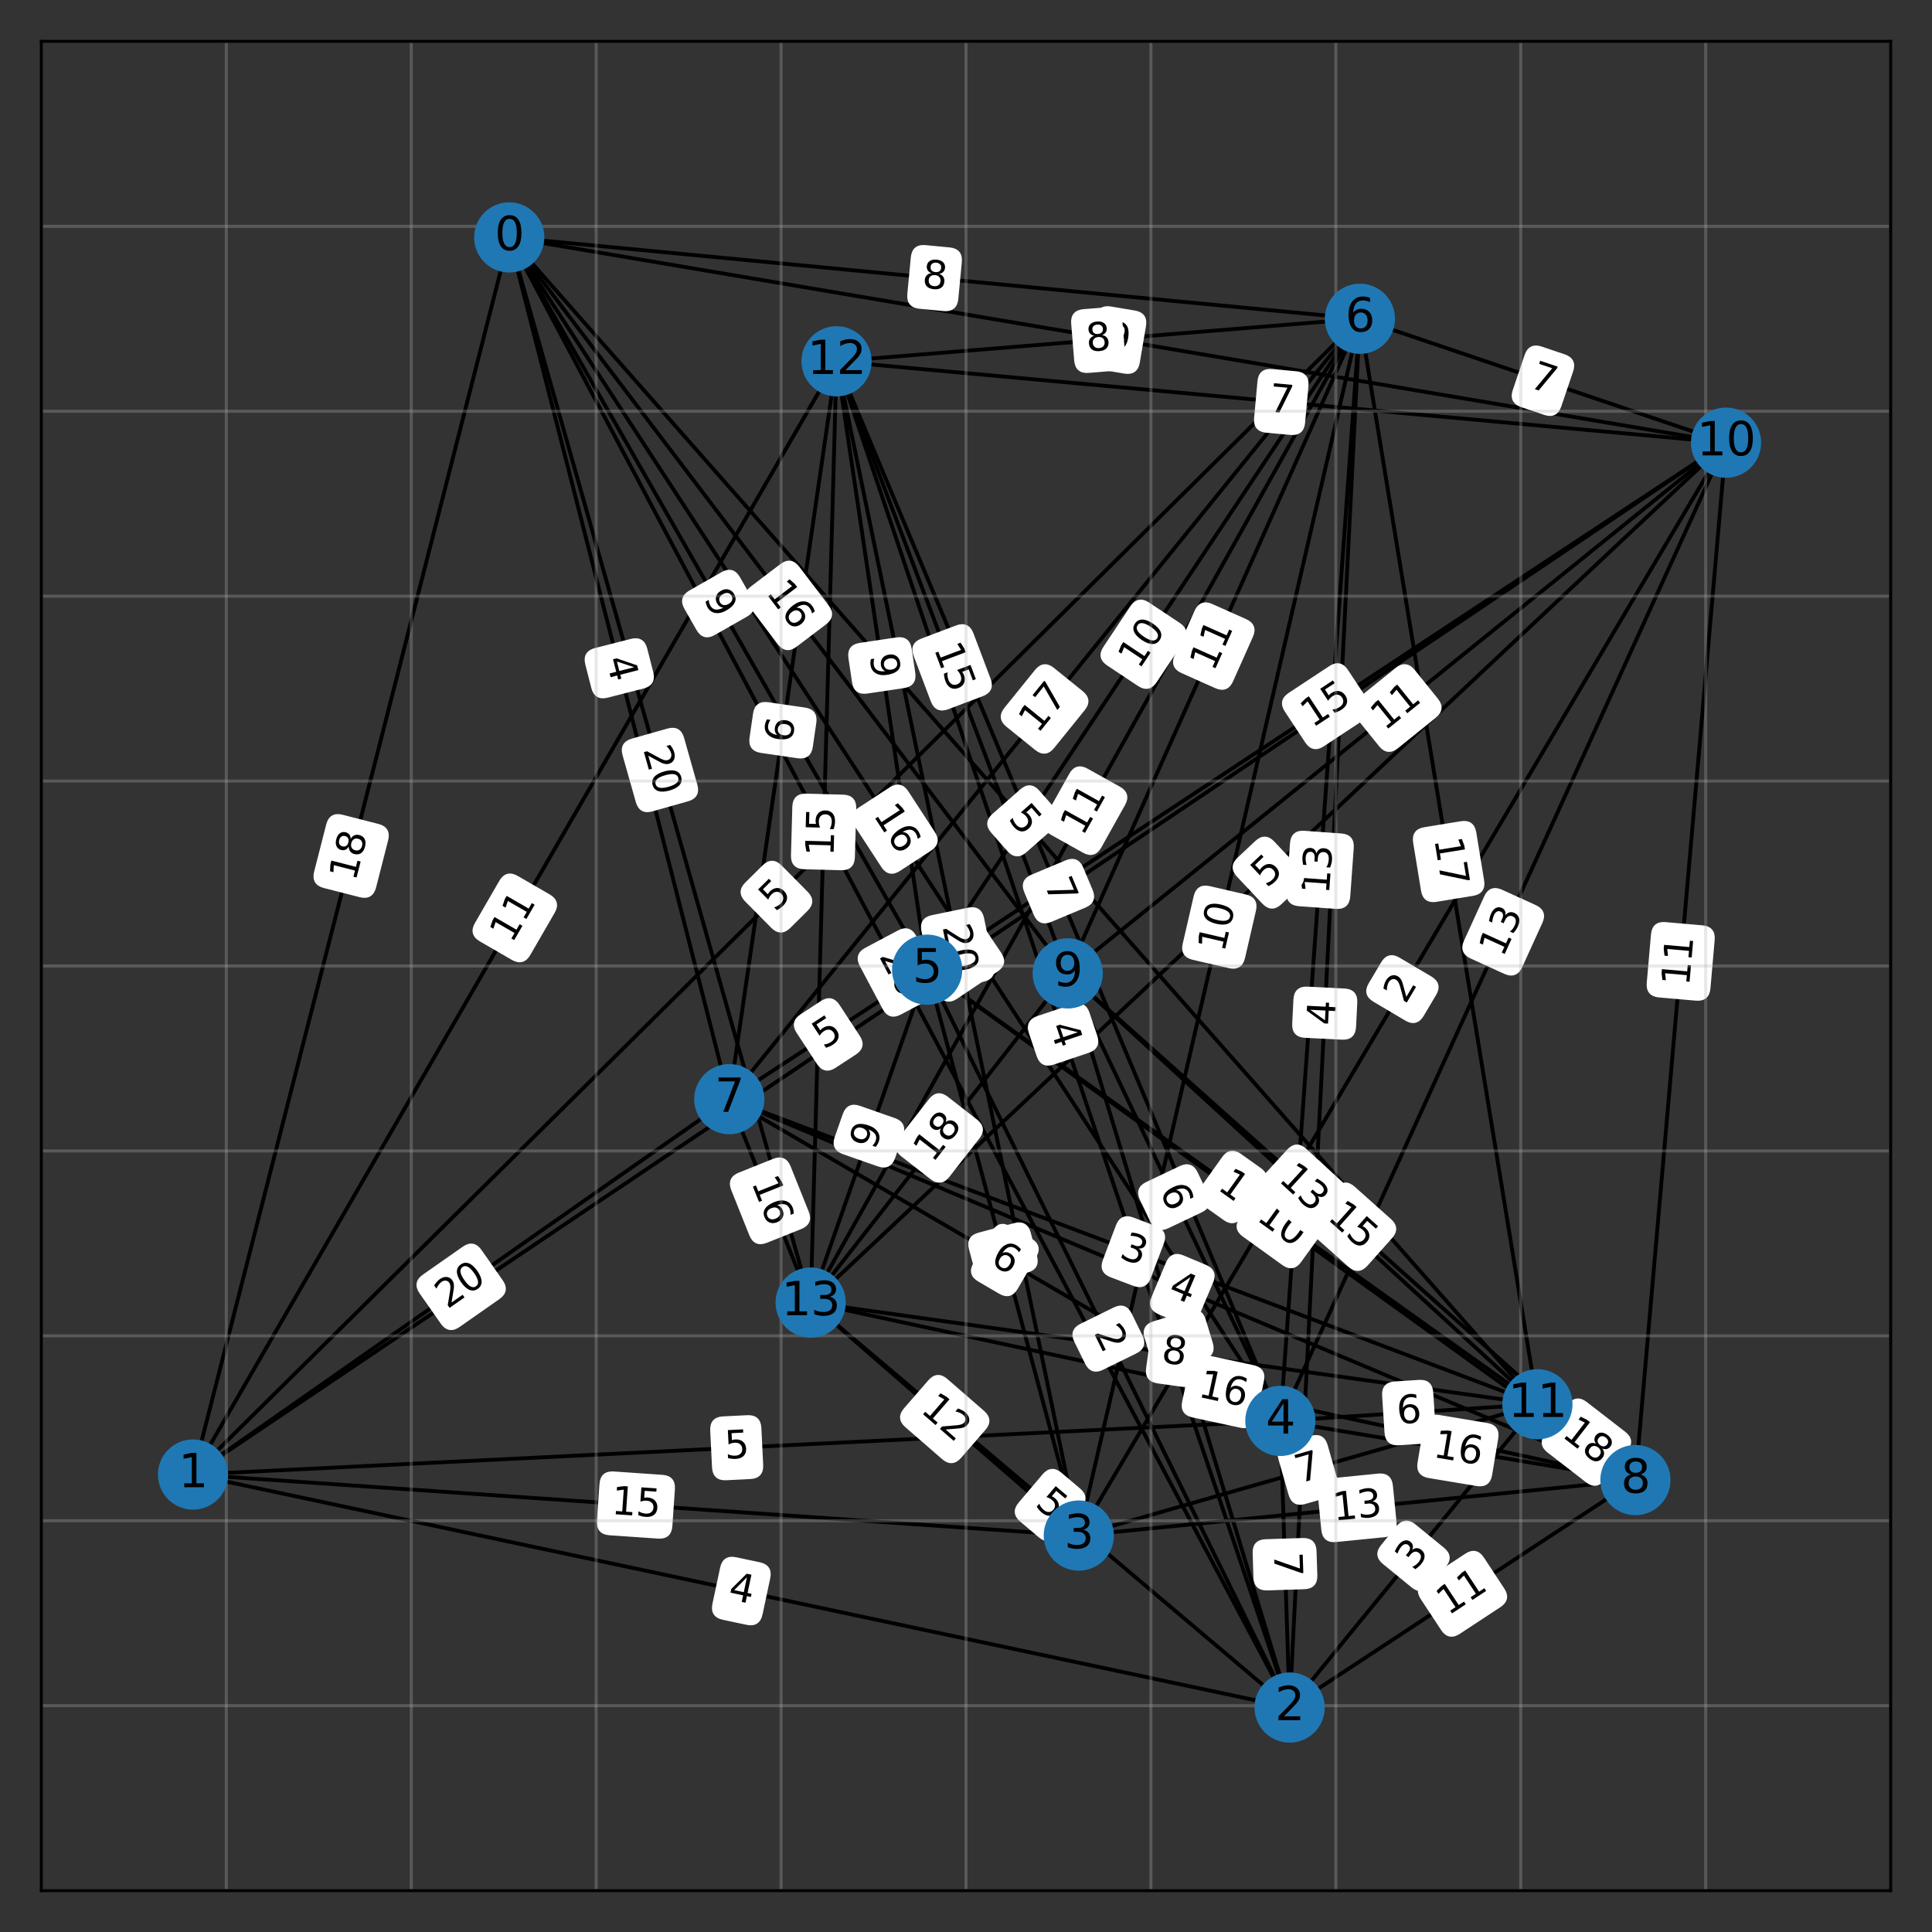<?xml version="1.0" encoding="utf-8" standalone="no"?>
<!DOCTYPE svg PUBLIC "-//W3C//DTD SVG 1.1//EN"
  "http://www.w3.org/Graphics/SVG/1.1/DTD/svg11.dtd">
<svg xmlns:xlink="http://www.w3.org/1999/xlink" width="504pt" height="504pt" viewBox="0 0 504 504" xmlns="http://www.w3.org/2000/svg" version="1.1">
 <rect x="0" y="0" width="504" height="504" fill="#333333" stroke="none"/>
 <defs>
  <style type="text/css">*{stroke-linejoin: round; stroke-linecap: butt}</style>
 </defs>
 <g id="figure_1">
  <g id="patch_1">
   <path d="M 0 504 
L 504 504 
L 504 0 
L 0 0 
L 0 504 
z
" style="fill: none; opacity: 0"/>
  </g>
  <g id="axes_1">
   <g id="patch_2">
    <path d="M 10.8 493.2 
L 493.2 493.2 
L 493.2 10.8 
L 10.8 10.8 
L 10.8 493.2 
z
" style="fill: none; opacity: 0"/>
   </g>
   <g id="LineCollection_1">
    <path d="M 132.847 61.934 
L 278.532 253.93 
" clip-path="url(#p9f2ec40341)" style="fill: none; stroke: #000000"/>
    <path d="M 132.847 61.934 
L 241.87 252.965 
" clip-path="url(#p9f2ec40341)" style="fill: none; stroke: #000000"/>
    <path d="M 132.847 61.934 
L 450.266 115.481 
" clip-path="url(#p9f2ec40341)" style="fill: none; stroke: #000000"/>
    <path d="M 132.847 61.934 
L 354.751 83.16 
" clip-path="url(#p9f2ec40341)" style="fill: none; stroke: #000000"/>
    <path d="M 132.847 61.934 
L 211.478 339.797 
" clip-path="url(#p9f2ec40341)" style="fill: none; stroke: #000000"/>
    <path d="M 132.847 61.934 
L 334.008 370.67 
" clip-path="url(#p9f2ec40341)" style="fill: none; stroke: #000000"/>
    <path d="M 132.847 61.934 
L 190.253 286.733 
" clip-path="url(#p9f2ec40341)" style="fill: none; stroke: #000000"/>
    <path d="M 132.847 61.934 
L 336.42 445.442 
" clip-path="url(#p9f2ec40341)" style="fill: none; stroke: #000000"/>
    <path d="M 132.847 61.934 
L 50.357 384.66 
" clip-path="url(#p9f2ec40341)" style="fill: none; stroke: #000000"/>
    <path d="M 132.847 61.934 
L 401.062 366.329 
" clip-path="url(#p9f2ec40341)" style="fill: none; stroke: #000000"/>
    <path d="M 50.357 384.66 
L 334.008 370.67 
" clip-path="url(#p9f2ec40341)" style="fill: none; stroke: #000000"/>
    <path d="M 50.357 384.66 
L 354.751 83.16 
" clip-path="url(#p9f2ec40341)" style="fill: none; stroke: #000000"/>
    <path d="M 50.357 384.66 
L 190.253 286.733 
" clip-path="url(#p9f2ec40341)" style="fill: none; stroke: #000000"/>
    <path d="M 50.357 384.66 
L 281.426 400.579 
" clip-path="url(#p9f2ec40341)" style="fill: none; stroke: #000000"/>
    <path d="M 50.357 384.66 
L 450.266 115.481 
" clip-path="url(#p9f2ec40341)" style="fill: none; stroke: #000000"/>
    <path d="M 50.357 384.66 
L 218.232 94.255 
" clip-path="url(#p9f2ec40341)" style="fill: none; stroke: #000000"/>
    <path d="M 50.357 384.66 
L 336.42 445.442 
" clip-path="url(#p9f2ec40341)" style="fill: none; stroke: #000000"/>
    <path d="M 336.42 445.442 
L 218.232 94.255 
" clip-path="url(#p9f2ec40341)" style="fill: none; stroke: #000000"/>
    <path d="M 336.42 445.442 
L 211.478 339.797 
" clip-path="url(#p9f2ec40341)" style="fill: none; stroke: #000000"/>
    <path d="M 336.42 445.442 
L 401.062 366.329 
" clip-path="url(#p9f2ec40341)" style="fill: none; stroke: #000000"/>
    <path d="M 336.42 445.442 
L 426.629 386.107 
" clip-path="url(#p9f2ec40341)" style="fill: none; stroke: #000000"/>
    <path d="M 336.42 445.442 
L 278.532 253.93 
" clip-path="url(#p9f2ec40341)" style="fill: none; stroke: #000000"/>
    <path d="M 336.42 445.442 
L 241.87 252.965 
" clip-path="url(#p9f2ec40341)" style="fill: none; stroke: #000000"/>
    <path d="M 336.42 445.442 
L 354.751 83.16 
" clip-path="url(#p9f2ec40341)" style="fill: none; stroke: #000000"/>
    <path d="M 336.42 445.442 
L 334.008 370.67 
" clip-path="url(#p9f2ec40341)" style="fill: none; stroke: #000000"/>
    <path d="M 281.426 400.579 
L 218.232 94.255 
" clip-path="url(#p9f2ec40341)" style="fill: none; stroke: #000000"/>
    <path d="M 281.426 400.579 
L 211.478 339.797 
" clip-path="url(#p9f2ec40341)" style="fill: none; stroke: #000000"/>
    <path d="M 281.426 400.579 
L 241.87 252.965 
" clip-path="url(#p9f2ec40341)" style="fill: none; stroke: #000000"/>
    <path d="M 281.426 400.579 
L 426.629 386.107 
" clip-path="url(#p9f2ec40341)" style="fill: none; stroke: #000000"/>
    <path d="M 281.426 400.579 
L 354.751 83.16 
" clip-path="url(#p9f2ec40341)" style="fill: none; stroke: #000000"/>
    <path d="M 281.426 400.579 
L 401.062 366.329 
" clip-path="url(#p9f2ec40341)" style="fill: none; stroke: #000000"/>
    <path d="M 281.426 400.579 
L 450.266 115.481 
" clip-path="url(#p9f2ec40341)" style="fill: none; stroke: #000000"/>
    <path d="M 334.008 370.67 
L 426.629 386.107 
" clip-path="url(#p9f2ec40341)" style="fill: none; stroke: #000000"/>
    <path d="M 334.008 370.67 
L 450.266 115.481 
" clip-path="url(#p9f2ec40341)" style="fill: none; stroke: #000000"/>
    <path d="M 334.008 370.67 
L 278.532 253.93 
" clip-path="url(#p9f2ec40341)" style="fill: none; stroke: #000000"/>
    <path d="M 334.008 370.67 
L 354.751 83.16 
" clip-path="url(#p9f2ec40341)" style="fill: none; stroke: #000000"/>
    <path d="M 334.008 370.67 
L 190.253 286.733 
" clip-path="url(#p9f2ec40341)" style="fill: none; stroke: #000000"/>
    <path d="M 334.008 370.67 
L 218.232 94.255 
" clip-path="url(#p9f2ec40341)" style="fill: none; stroke: #000000"/>
    <path d="M 334.008 370.67 
L 401.062 366.329 
" clip-path="url(#p9f2ec40341)" style="fill: none; stroke: #000000"/>
    <path d="M 241.87 252.965 
L 190.253 286.733 
" clip-path="url(#p9f2ec40341)" style="fill: none; stroke: #000000"/>
    <path d="M 241.87 252.965 
L 354.751 83.16 
" clip-path="url(#p9f2ec40341)" style="fill: none; stroke: #000000"/>
    <path d="M 241.87 252.965 
L 401.062 366.329 
" clip-path="url(#p9f2ec40341)" style="fill: none; stroke: #000000"/>
    <path d="M 241.87 252.965 
L 450.266 115.481 
" clip-path="url(#p9f2ec40341)" style="fill: none; stroke: #000000"/>
    <path d="M 241.87 252.965 
L 218.232 94.255 
" clip-path="url(#p9f2ec40341)" style="fill: none; stroke: #000000"/>
    <path d="M 241.87 252.965 
L 211.478 339.797 
" clip-path="url(#p9f2ec40341)" style="fill: none; stroke: #000000"/>
    <path d="M 241.87 252.965 
L 426.629 386.107 
" clip-path="url(#p9f2ec40341)" style="fill: none; stroke: #000000"/>
    <path d="M 354.751 83.16 
L 401.062 366.329 
" clip-path="url(#p9f2ec40341)" style="fill: none; stroke: #000000"/>
    <path d="M 354.751 83.16 
L 278.532 253.93 
" clip-path="url(#p9f2ec40341)" style="fill: none; stroke: #000000"/>
    <path d="M 354.751 83.16 
L 450.266 115.481 
" clip-path="url(#p9f2ec40341)" style="fill: none; stroke: #000000"/>
    <path d="M 354.751 83.16 
L 211.478 339.797 
" clip-path="url(#p9f2ec40341)" style="fill: none; stroke: #000000"/>
    <path d="M 354.751 83.16 
L 218.232 94.255 
" clip-path="url(#p9f2ec40341)" style="fill: none; stroke: #000000"/>
    <path d="M 354.751 83.16 
L 190.253 286.733 
" clip-path="url(#p9f2ec40341)" style="fill: none; stroke: #000000"/>
    <path d="M 190.253 286.733 
L 218.232 94.255 
" clip-path="url(#p9f2ec40341)" style="fill: none; stroke: #000000"/>
    <path d="M 190.253 286.733 
L 401.062 366.329 
" clip-path="url(#p9f2ec40341)" style="fill: none; stroke: #000000"/>
    <path d="M 190.253 286.733 
L 426.629 386.107 
" clip-path="url(#p9f2ec40341)" style="fill: none; stroke: #000000"/>
    <path d="M 190.253 286.733 
L 211.478 339.797 
" clip-path="url(#p9f2ec40341)" style="fill: none; stroke: #000000"/>
    <path d="M 426.629 386.107 
L 401.062 366.329 
" clip-path="url(#p9f2ec40341)" style="fill: none; stroke: #000000"/>
    <path d="M 426.629 386.107 
L 211.478 339.797 
" clip-path="url(#p9f2ec40341)" style="fill: none; stroke: #000000"/>
    <path d="M 426.629 386.107 
L 278.532 253.93 
" clip-path="url(#p9f2ec40341)" style="fill: none; stroke: #000000"/>
    <path d="M 426.629 386.107 
L 450.266 115.481 
" clip-path="url(#p9f2ec40341)" style="fill: none; stroke: #000000"/>
    <path d="M 278.532 253.93 
L 211.478 339.797 
" clip-path="url(#p9f2ec40341)" style="fill: none; stroke: #000000"/>
    <path d="M 278.532 253.93 
L 450.266 115.481 
" clip-path="url(#p9f2ec40341)" style="fill: none; stroke: #000000"/>
    <path d="M 278.532 253.93 
L 218.232 94.255 
" clip-path="url(#p9f2ec40341)" style="fill: none; stroke: #000000"/>
    <path d="M 278.532 253.93 
L 401.062 366.329 
" clip-path="url(#p9f2ec40341)" style="fill: none; stroke: #000000"/>
    <path d="M 450.266 115.481 
L 218.232 94.255 
" clip-path="url(#p9f2ec40341)" style="fill: none; stroke: #000000"/>
    <path d="M 450.266 115.481 
L 211.478 339.797 
" clip-path="url(#p9f2ec40341)" style="fill: none; stroke: #000000"/>
    <path d="M 401.062 366.329 
L 211.478 339.797 
" clip-path="url(#p9f2ec40341)" style="fill: none; stroke: #000000"/>
    <path d="M 218.232 94.255 
L 211.478 339.797 
" clip-path="url(#p9f2ec40341)" style="fill: none; stroke: #000000"/>
   </g>
   <g id="text_1">
    <g id="patch_3">
     <path d="M 195.599 157.602 
L 203.291 167.739 
Q 205.104 170.129 207.494 168.315 
L 215.204 162.465 
Q 217.594 160.652 215.78 158.262 
L 208.088 148.125 
Q 206.275 145.735 203.885 147.548 
L 196.175 153.398 
Q 193.785 155.212 195.599 157.602 
z
" clip-path="url(#p9f2ec40341)" style="fill: #ffffff; stroke: #ffffff; stroke-linejoin: miter"/>
    </g>
    <g clip-path="url(#p9f2ec40341)">
     <!-- 16 -->
     <g transform="translate(199.645 154.531) rotate(-307.191) scale(0.1 -0.1)">
      <defs>
       <path id="DejaVuSans-31" d="M 794 531 
L 1825 531 
L 1825 4091 
L 703 3866 
L 703 4441 
L 1819 4666 
L 2450 4666 
L 2450 531 
L 3481 531 
L 3481 0 
L 794 0 
L 794 531 
z
" transform="scale(0.016)"/>
       <path id="DejaVuSans-36" d="M 2113 2584 
Q 1688 2584 1439 2293 
Q 1191 2003 1191 1497 
Q 1191 994 1439 701 
Q 1688 409 2113 409 
Q 2538 409 2786 701 
Q 3034 994 3034 1497 
Q 3034 2003 2786 2293 
Q 2538 2584 2113 2584 
z
M 3366 4563 
L 3366 3988 
Q 3128 4100 2886 4159 
Q 2644 4219 2406 4219 
Q 1781 4219 1451 3797 
Q 1122 3375 1075 2522 
Q 1259 2794 1537 2939 
Q 1816 3084 2150 3084 
Q 2853 3084 3261 2657 
Q 3669 2231 3669 1497 
Q 3669 778 3244 343 
Q 2819 -91 2113 -91 
Q 1303 -91 875 529 
Q 447 1150 447 2328 
Q 447 3434 972 4092 
Q 1497 4750 2381 4750 
Q 2619 4750 2861 4703 
Q 3103 4656 3366 4563 
z
" transform="scale(0.016)"/>
      </defs>
      <use xlink:href="#DejaVuSans-31"/>
      <use xlink:href="#DejaVuSans-36" x="63.623"/>
     </g>
    </g>
   </g>
   <g id="text_2">
    <g id="patch_4">
     <path d="M 178.973 158.572 
L 182.127 164.098 
Q 183.614 166.703 186.219 165.216 
L 194.625 160.419 
Q 197.23 158.932 195.743 156.327 
L 192.59 150.801 
Q 191.103 148.195 188.497 149.682 
L 180.092 154.479 
Q 177.486 155.966 178.973 158.572 
z
" clip-path="url(#p9f2ec40341)" style="fill: #ffffff; stroke: #ffffff; stroke-linejoin: miter"/>
    </g>
    <g clip-path="url(#p9f2ec40341)">
     <!-- 9 -->
     <g transform="translate(183.385 156.054) rotate(-299.714) scale(0.1 -0.1)">
      <defs>
       <path id="DejaVuSans-39" d="M 703 97 
L 703 672 
Q 941 559 1184 500 
Q 1428 441 1663 441 
Q 2288 441 2617 861 
Q 2947 1281 2994 2138 
Q 2813 1869 2534 1725 
Q 2256 1581 1919 1581 
Q 1219 1581 811 2004 
Q 403 2428 403 3163 
Q 403 3881 828 4315 
Q 1253 4750 1959 4750 
Q 2769 4750 3195 4129 
Q 3622 3509 3622 2328 
Q 3622 1225 3098 567 
Q 2575 -91 1691 -91 
Q 1453 -91 1209 -44 
Q 966 3 703 97 
z
M 1959 2075 
Q 2384 2075 2632 2365 
Q 2881 2656 2881 3163 
Q 2881 3666 2632 3958 
Q 2384 4250 1959 4250 
Q 1534 4250 1286 3958 
Q 1038 3666 1038 3163 
Q 1038 2656 1286 2365 
Q 1534 2075 1959 2075 
z
" transform="scale(0.016)"/>
      </defs>
      <use xlink:href="#DejaVuSans-39"/>
     </g>
    </g>
   </g>
   <g id="text_3">
    <g id="patch_5">
     <path d="M 287.118 95.909 
L 293.391 96.967 
Q 296.35 97.466 296.849 94.508 
L 298.459 84.964 
Q 298.958 82.006 295.999 81.507 
L 289.726 80.449 
Q 286.767 79.95 286.268 82.908 
L 284.658 92.451 
Q 284.159 95.41 287.118 95.909 
z
" clip-path="url(#p9f2ec40341)" style="fill: #ffffff; stroke: #ffffff; stroke-linejoin: miter"/>
    </g>
    <g clip-path="url(#p9f2ec40341)">
     <!-- 9 -->
     <g transform="translate(287.963 90.9) rotate(-350.425) scale(0.1 -0.1)">
      <use xlink:href="#DejaVuSans-39"/>
     </g>
    </g>
   </g>
   <g id="text_4">
    <g id="patch_6">
     <path d="M 239.888 80.048 
L 246.221 80.654 
Q 249.208 80.939 249.493 77.953 
L 250.415 68.319 
Q 250.7 65.332 247.714 65.047 
L 241.38 64.441 
Q 238.394 64.155 238.108 67.142 
L 237.187 76.776 
Q 236.901 79.762 239.888 80.048 
z
" clip-path="url(#p9f2ec40341)" style="fill: #ffffff; stroke: #ffffff; stroke-linejoin: miter"/>
    </g>
    <g clip-path="url(#p9f2ec40341)">
     <!-- 8 -->
     <g transform="translate(240.371 74.991) rotate(-354.536) scale(0.1 -0.1)">
      <defs>
       <path id="DejaVuSans-38" d="M 2034 2216 
Q 1584 2216 1326 1975 
Q 1069 1734 1069 1313 
Q 1069 891 1326 650 
Q 1584 409 2034 409 
Q 2484 409 2743 651 
Q 3003 894 3003 1313 
Q 3003 1734 2745 1975 
Q 2488 2216 2034 2216 
z
M 1403 2484 
Q 997 2584 770 2862 
Q 544 3141 544 3541 
Q 544 4100 942 4425 
Q 1341 4750 2034 4750 
Q 2731 4750 3128 4425 
Q 3525 4100 3525 3541 
Q 3525 3141 3298 2862 
Q 3072 2584 2669 2484 
Q 3125 2378 3379 2068 
Q 3634 1759 3634 1313 
Q 3634 634 3220 271 
Q 2806 -91 2034 -91 
Q 1263 -91 848 271 
Q 434 634 434 1313 
Q 434 1759 690 2068 
Q 947 2378 1403 2484 
z
M 1172 3481 
Q 1172 3119 1398 2916 
Q 1625 2713 2034 2713 
Q 2441 2713 2670 2916 
Q 2900 3119 2900 3481 
Q 2900 3844 2670 4047 
Q 2441 4250 2034 4250 
Q 1625 4250 1398 4047 
Q 1172 3844 1172 3481 
z
" transform="scale(0.016)"/>
      </defs>
      <use xlink:href="#DejaVuSans-38"/>
     </g>
    </g>
   </g>
   <g id="text_5">
    <g id="patch_7">
     <path d="M 162.887 196.875 
L 166.352 209.12 
Q 167.169 212.006 170.055 211.189 
L 179.368 208.554 
Q 182.254 207.737 181.437 204.851 
L 177.972 192.606 
Q 177.156 189.72 174.269 190.537 
L 164.957 193.172 
Q 162.07 193.989 162.887 196.875 
z
" clip-path="url(#p9f2ec40341)" style="fill: #ffffff; stroke: #ffffff; stroke-linejoin: miter"/>
    </g>
    <g clip-path="url(#p9f2ec40341)">
     <!-- 20 -->
     <g transform="translate(167.774 195.492) rotate(-285.801) scale(0.1 -0.1)">
      <defs>
       <path id="DejaVuSans-32" d="M 1228 531 
L 3431 531 
L 3431 0 
L 469 0 
L 469 531 
Q 828 903 1448 1529 
Q 2069 2156 2228 2338 
Q 2531 2678 2651 2914 
Q 2772 3150 2772 3378 
Q 2772 3750 2511 3984 
Q 2250 4219 1831 4219 
Q 1534 4219 1204 4116 
Q 875 4013 500 3803 
L 500 4441 
Q 881 4594 1212 4672 
Q 1544 4750 1819 4750 
Q 2544 4750 2975 4387 
Q 3406 4025 3406 3419 
Q 3406 3131 3298 2873 
Q 3191 2616 2906 2266 
Q 2828 2175 2409 1742 
Q 1991 1309 1228 531 
z
" transform="scale(0.016)"/>
       <path id="DejaVuSans-30" d="M 2034 4250 
Q 1547 4250 1301 3770 
Q 1056 3291 1056 2328 
Q 1056 1369 1301 889 
Q 1547 409 2034 409 
Q 2525 409 2770 889 
Q 3016 1369 3016 2328 
Q 3016 3291 2770 3770 
Q 2525 4250 2034 4250 
z
M 2034 4750 
Q 2819 4750 3233 4129 
Q 3647 3509 3647 2328 
Q 3647 1150 3233 529 
Q 2819 -91 2034 -91 
Q 1250 -91 836 529 
Q 422 1150 422 2328 
Q 422 3509 836 4129 
Q 1250 4750 2034 4750 
z
" transform="scale(0.016)"/>
      </defs>
      <use xlink:href="#DejaVuSans-32"/>
      <use xlink:href="#DejaVuSans-30" x="63.623"/>
     </g>
    </g>
   </g>
   <g id="text_6">
    <g id="patch_8">
     <path d="M 223.386 215.251 
L 230.333 225.913 
Q 231.971 228.426 234.484 226.789 
L 242.593 221.505 
Q 245.107 219.868 243.469 217.354 
L 236.522 206.692 
Q 234.885 204.179 232.371 205.817 
L 224.262 211.1 
Q 221.749 212.738 223.386 215.251 
z
" clip-path="url(#p9f2ec40341)" style="fill: #ffffff; stroke: #ffffff; stroke-linejoin: miter"/>
    </g>
    <g clip-path="url(#p9f2ec40341)">
     <!-- 16 -->
     <g transform="translate(227.642 212.478) rotate(-303.087) scale(0.1 -0.1)">
      <use xlink:href="#DejaVuSans-31"/>
      <use xlink:href="#DejaVuSans-36" x="63.623"/>
     </g>
    </g>
   </g>
   <g id="text_7">
    <g id="patch_9">
     <path d="M 153.168 173.192 
L 154.742 179.357 
Q 155.484 182.264 158.391 181.521 
L 167.768 179.127 
Q 170.675 178.385 169.933 175.478 
L 168.359 169.313 
Q 167.616 166.406 164.71 167.149 
L 155.332 169.543 
Q 152.426 170.286 153.168 173.192 
z
" clip-path="url(#p9f2ec40341)" style="fill: #ffffff; stroke: #ffffff; stroke-linejoin: miter"/>
    </g>
    <g clip-path="url(#p9f2ec40341)">
     <!-- 4 -->
     <g transform="translate(158.09 171.936) rotate(-284.325) scale(0.1 -0.1)">
      <defs>
       <path id="DejaVuSans-34" d="M 2419 4116 
L 825 1625 
L 2419 1625 
L 2419 4116 
z
M 2253 4666 
L 3047 4666 
L 3047 1625 
L 3713 1625 
L 3713 1100 
L 3047 1100 
L 3047 0 
L 2419 0 
L 2419 1100 
L 313 1100 
L 313 1709 
L 2253 4666 
z
" transform="scale(0.016)"/>
      </defs>
      <use xlink:href="#DejaVuSans-34"/>
     </g>
    </g>
   </g>
   <g id="text_8">
    <g id="patch_10">
     <path d="M 224.727 251.746 
L 230.694 262.985 
Q 232.1 265.635 234.75 264.229 
L 243.298 259.691 
Q 245.948 258.284 244.542 255.635 
L 238.575 244.395 
Q 237.169 241.745 234.519 243.152 
L 225.971 247.689 
Q 223.321 249.096 224.727 251.746 
z
" clip-path="url(#p9f2ec40341)" style="fill: #ffffff; stroke: #ffffff; stroke-linejoin: miter"/>
    </g>
    <g clip-path="url(#p9f2ec40341)">
     <!-- 20 -->
     <g transform="translate(229.214 249.364) rotate(-297.96) scale(0.1 -0.1)">
      <use xlink:href="#DejaVuSans-32"/>
      <use xlink:href="#DejaVuSans-30" x="63.623"/>
     </g>
    </g>
   </g>
   <g id="text_9">
    <g id="patch_11">
     <path d="M 97.621 231.403 
L 100.773 219.074 
Q 101.515 216.168 98.609 215.425 
L 89.232 213.028 
Q 86.326 212.285 85.583 215.191 
L 82.432 227.52 
Q 81.689 230.427 84.595 231.17 
L 93.972 233.566 
Q 96.878 234.309 97.621 231.403 
z
" clip-path="url(#p9f2ec40341)" style="fill: #ffffff; stroke: #ffffff; stroke-linejoin: miter"/>
    </g>
    <g clip-path="url(#p9f2ec40341)">
     <!-- 18 -->
     <g transform="translate(92.7 230.145) rotate(-75.662) scale(0.1 -0.1)">
      <use xlink:href="#DejaVuSans-31"/>
      <use xlink:href="#DejaVuSans-38" x="63.623"/>
     </g>
    </g>
   </g>
   <g id="text_10">
    <g id="patch_12">
     <path d="M 258.969 216.926 
L 263.175 221.7 
Q 265.158 223.951 267.409 221.967 
L 274.671 215.569 
Q 276.921 213.586 274.938 211.335 
L 270.732 206.561 
Q 268.748 204.31 266.498 206.294 
L 259.236 212.692 
Q 256.985 214.675 258.969 216.926 
z
" clip-path="url(#p9f2ec40341)" style="fill: #ffffff; stroke: #ffffff; stroke-linejoin: miter"/>
    </g>
    <g clip-path="url(#p9f2ec40341)">
     <!-- 5 -->
     <g transform="translate(262.78 213.568) rotate(-311.385) scale(0.1 -0.1)">
      <defs>
       <path id="DejaVuSans-35" d="M 691 4666 
L 3169 4666 
L 3169 4134 
L 1269 4134 
L 1269 2991 
Q 1406 3038 1543 3061 
Q 1681 3084 1819 3084 
Q 2600 3084 3056 2656 
Q 3513 2228 3513 1497 
Q 3513 744 3044 326 
Q 2575 -91 1722 -91 
Q 1428 -91 1123 -41 
Q 819 9 494 109 
L 494 744 
Q 775 591 1075 516 
Q 1375 441 1709 441 
Q 2250 441 2565 725 
Q 2881 1009 2881 1497 
Q 2881 1984 2565 2268 
Q 2250 2553 1709 2553 
Q 1456 2553 1204 2497 
Q 953 2441 691 2322 
L 691 4666 
z
" transform="scale(0.016)"/>
      </defs>
      <use xlink:href="#DejaVuSans-35"/>
     </g>
    </g>
   </g>
   <g id="text_11">
    <g id="patch_13">
     <path d="M 189.393 385.651 
L 195.748 385.338 
Q 198.744 385.19 198.596 382.194 
L 198.12 372.527 
Q 197.972 369.531 194.976 369.679 
L 188.621 369.992 
Q 185.624 370.14 185.772 373.136 
L 186.249 382.803 
Q 186.397 385.799 189.393 385.651 
z
" clip-path="url(#p9f2ec40341)" style="fill: #ffffff; stroke: #ffffff; stroke-linejoin: miter"/>
    </g>
    <g clip-path="url(#p9f2ec40341)">
     <!-- 5 -->
     <g transform="translate(189.143 380.578) rotate(-2.824) scale(0.1 -0.1)">
      <use xlink:href="#DejaVuSans-35"/>
     </g>
    </g>
   </g>
   <g id="text_12">
    <g id="patch_14">
     <path d="M 205.809 241.72 
L 210.329 237.242 
Q 212.461 235.131 210.349 233 
L 203.539 226.124 
Q 201.428 223.992 199.296 226.103 
L 194.776 230.581 
Q 192.644 232.692 194.755 234.823 
L 201.566 241.699 
Q 203.677 243.831 205.809 241.72 
z
" clip-path="url(#p9f2ec40341)" style="fill: #ffffff; stroke: #ffffff; stroke-linejoin: miter"/>
    </g>
    <g clip-path="url(#p9f2ec40341)">
     <!-- 5 -->
     <g transform="translate(202.234 238.111) rotate(-44.726) scale(0.1 -0.1)">
      <use xlink:href="#DejaVuSans-35"/>
     </g>
    </g>
   </g>
   <g id="text_13">
    <g id="patch_15">
     <path d="M 119.586 345.768 
L 130.011 338.471 
Q 132.469 336.75 130.748 334.293 
L 125.198 326.364 
Q 123.478 323.906 121.02 325.627 
L 110.596 332.924 
Q 108.138 334.644 109.858 337.102 
L 115.408 345.031 
Q 117.129 347.489 119.586 345.768 
z
" clip-path="url(#p9f2ec40341)" style="fill: #ffffff; stroke: #ffffff; stroke-linejoin: miter"/>
    </g>
    <g clip-path="url(#p9f2ec40341)">
     <!-- 20 -->
     <g transform="translate(116.673 341.607) rotate(-34.992) scale(0.1 -0.1)">
      <use xlink:href="#DejaVuSans-32"/>
      <use xlink:href="#DejaVuSans-30" x="63.623"/>
     </g>
    </g>
   </g>
   <g id="text_14">
    <g id="patch_16">
     <path d="M 159.007 400.003 
L 171.702 400.878 
Q 174.695 401.084 174.901 398.091 
L 175.567 388.436 
Q 175.773 385.443 172.78 385.237 
L 160.085 384.362 
Q 157.092 384.156 156.886 387.149 
L 156.221 396.804 
Q 156.015 399.797 159.007 400.003 
z
" clip-path="url(#p9f2ec40341)" style="fill: #ffffff; stroke: #ffffff; stroke-linejoin: miter"/>
    </g>
    <g clip-path="url(#p9f2ec40341)">
     <!-- 15 -->
     <g transform="translate(159.357 394.935) rotate(-356.059) scale(0.1 -0.1)">
      <use xlink:href="#DejaVuSans-31"/>
      <use xlink:href="#DejaVuSans-35" x="63.623"/>
     </g>
    </g>
   </g>
   <g id="text_15">
    <g id="patch_17">
     <path d="M 249.412 260.125 
L 259.969 253.02 
Q 262.457 251.345 260.782 248.856 
L 255.378 240.827 
Q 253.703 238.338 251.214 240.013 
L 240.658 247.119 
Q 238.169 248.794 239.844 251.283 
L 245.248 259.312 
Q 246.924 261.8 249.412 260.125 
z
" clip-path="url(#p9f2ec40341)" style="fill: #ffffff; stroke: #ffffff; stroke-linejoin: miter"/>
    </g>
    <g clip-path="url(#p9f2ec40341)">
     <!-- 10 -->
     <g transform="translate(246.576 255.911) rotate(-33.945) scale(0.1 -0.1)">
      <use xlink:href="#DejaVuSans-31"/>
      <use xlink:href="#DejaVuSans-30" x="63.623"/>
     </g>
    </g>
   </g>
   <g id="text_16">
    <g id="patch_18">
     <path d="M 137.897 248.888 
L 144.266 237.872 
Q 145.767 235.274 143.17 233.773 
L 134.791 228.929 
Q 132.194 227.428 130.692 230.025 
L 124.324 241.042 
Q 122.823 243.639 125.42 245.141 
L 133.799 249.984 
Q 136.396 251.486 137.897 248.888 
z
" clip-path="url(#p9f2ec40341)" style="fill: #ffffff; stroke: #ffffff; stroke-linejoin: miter"/>
    </g>
    <g clip-path="url(#p9f2ec40341)">
     <!-- 11 -->
     <g transform="translate(133.5 246.346) rotate(-59.969) scale(0.1 -0.1)">
      <use xlink:href="#DejaVuSans-31"/>
      <use xlink:href="#DejaVuSans-31" x="63.623"/>
     </g>
    </g>
   </g>
   <g id="text_17">
    <g id="patch_19">
     <path d="M 188.65 422.058 
L 194.874 423.381 
Q 197.808 424.004 198.432 421.07 
L 200.443 411.603 
Q 201.067 408.669 198.132 408.045 
L 191.909 406.723 
Q 188.974 406.099 188.351 409.034 
L 186.339 418.5 
Q 185.715 421.435 188.65 422.058 
z
" clip-path="url(#p9f2ec40341)" style="fill: #ffffff; stroke: #ffffff; stroke-linejoin: miter"/>
    </g>
    <g clip-path="url(#p9f2ec40341)">
     <!-- 4 -->
     <g transform="translate(189.706 417.09) rotate(-348.004) scale(0.1 -0.1)">
      <use xlink:href="#DejaVuSans-34"/>
     </g>
    </g>
   </g>
   <g id="text_18">
    <g id="patch_20">
     <path d="M 268.882 269.335 
L 270.911 275.365 
Q 271.868 278.208 274.712 277.252 
L 283.884 274.165 
Q 286.727 273.208 285.771 270.364 
L 283.741 264.334 
Q 282.784 261.491 279.941 262.448 
L 270.768 265.535 
Q 267.925 266.492 268.882 269.335 
z
" clip-path="url(#p9f2ec40341)" style="fill: #ffffff; stroke: #ffffff; stroke-linejoin: miter"/>
    </g>
    <g clip-path="url(#p9f2ec40341)">
     <!-- 4 -->
     <g transform="translate(273.696 267.715) rotate(-288.6) scale(0.1 -0.1)">
      <use xlink:href="#DejaVuSans-34"/>
     </g>
    </g>
   </g>
   <g id="text_19">
    <g id="patch_21">
     <path d="M 266.457 396.55 
L 271.315 400.658 
Q 273.606 402.595 275.543 400.304 
L 281.792 392.914 
Q 283.729 390.623 281.438 388.686 
L 276.58 384.578 
Q 274.289 382.641 272.352 384.932 
L 266.103 392.322 
Q 264.166 394.613 266.457 396.55 
z
" clip-path="url(#p9f2ec40341)" style="fill: #ffffff; stroke: #ffffff; stroke-linejoin: miter"/>
    </g>
    <g clip-path="url(#p9f2ec40341)">
     <!-- 5 -->
     <g transform="translate(269.736 392.671) rotate(-319.783) scale(0.1 -0.1)">
      <use xlink:href="#DejaVuSans-35"/>
     </g>
    </g>
   </g>
   <g id="text_20">
    <g id="patch_22">
     <path d="M 372.798 413.31 
L 376.823 408.383 
Q 378.721 406.06 376.398 404.162 
L 368.904 398.038 
Q 366.581 396.14 364.682 398.463 
L 360.657 403.39 
Q 358.759 405.713 361.082 407.611 
L 368.576 413.735 
Q 370.899 415.633 372.798 413.31 
z
" clip-path="url(#p9f2ec40341)" style="fill: #ffffff; stroke: #ffffff; stroke-linejoin: miter"/>
    </g>
    <g clip-path="url(#p9f2ec40341)">
     <!-- 3 -->
     <g transform="translate(368.864 410.096) rotate(-50.749) scale(0.1 -0.1)">
      <defs>
       <path id="DejaVuSans-33" d="M 2597 2516 
Q 3050 2419 3304 2112 
Q 3559 1806 3559 1356 
Q 3559 666 3084 287 
Q 2609 -91 1734 -91 
Q 1441 -91 1130 -33 
Q 819 25 488 141 
L 488 750 
Q 750 597 1062 519 
Q 1375 441 1716 441 
Q 2309 441 2620 675 
Q 2931 909 2931 1356 
Q 2931 1769 2642 2001 
Q 2353 2234 1838 2234 
L 1294 2234 
L 1294 2753 
L 1863 2753 
Q 2328 2753 2575 2939 
Q 2822 3125 2822 3475 
Q 2822 3834 2567 4026 
Q 2313 4219 1838 4219 
Q 1578 4219 1281 4162 
Q 984 4106 628 3988 
L 628 4550 
Q 988 4650 1302 4700 
Q 1616 4750 1894 4750 
Q 2613 4750 3031 4423 
Q 3450 4097 3450 3541 
Q 3450 3153 3228 2886 
Q 3006 2619 2597 2516 
z
" transform="scale(0.016)"/>
      </defs>
      <use xlink:href="#DejaVuSans-33"/>
     </g>
    </g>
   </g>
   <g id="text_21">
    <g id="patch_23">
     <path d="M 380.518 425.819 
L 391.15 418.827 
Q 393.656 417.178 392.007 414.672 
L 386.689 406.586 
Q 385.04 404.079 382.534 405.728 
L 371.903 412.721 
Q 369.396 414.369 371.045 416.876 
L 376.363 424.962 
Q 378.012 427.468 380.518 425.819 
z
" clip-path="url(#p9f2ec40341)" style="fill: #ffffff; stroke: #ffffff; stroke-linejoin: miter"/>
    </g>
    <g clip-path="url(#p9f2ec40341)">
     <!-- 11 -->
     <g transform="translate(377.727 421.575) rotate(-33.335) scale(0.1 -0.1)">
      <use xlink:href="#DejaVuSans-31"/>
      <use xlink:href="#DejaVuSans-31" x="63.623"/>
     </g>
    </g>
   </g>
   <g id="text_22">
    <g id="patch_24">
     <path d="M 299.052 348.908 
L 300.893 354.999 
Q 301.761 357.87 304.632 357.002 
L 313.896 354.202 
Q 316.768 353.334 315.9 350.463 
L 314.059 344.372 
Q 313.191 341.5 310.319 342.369 
L 301.055 345.169 
Q 298.184 346.037 299.052 348.908 
z
" clip-path="url(#p9f2ec40341)" style="fill: #ffffff; stroke: #ffffff; stroke-linejoin: miter"/>
    </g>
    <g clip-path="url(#p9f2ec40341)">
     <!-- 3 -->
     <g transform="translate(303.914 347.439) rotate(-286.818) scale(0.1 -0.1)">
      <use xlink:href="#DejaVuSans-33"/>
     </g>
    </g>
   </g>
   <g id="text_23">
    <g id="patch_25">
     <path d="M 280.707 349.805 
L 283.512 355.516 
Q 284.835 358.209 287.527 356.886 
L 296.214 352.619 
Q 298.907 351.296 297.584 348.603 
L 294.779 342.893 
Q 293.456 340.2 290.763 341.523 
L 282.077 345.79 
Q 279.384 347.113 280.707 349.805 
z
" clip-path="url(#p9f2ec40341)" style="fill: #ffffff; stroke: #ffffff; stroke-linejoin: miter"/>
    </g>
    <g clip-path="url(#p9f2ec40341)">
     <!-- 2 -->
     <g transform="translate(285.266 347.566) rotate(-296.162) scale(0.1 -0.1)">
      <use xlink:href="#DejaVuSans-32"/>
     </g>
    </g>
   </g>
   <g id="text_24">
    <g id="patch_26">
     <path d="M 353.254 267.874 
L 353.575 261.519 
Q 353.727 258.523 350.731 258.372 
L 341.065 257.883 
Q 338.069 257.731 337.917 260.727 
L 337.596 267.082 
Q 337.444 270.078 340.44 270.229 
L 350.106 270.718 
Q 353.102 270.87 353.254 267.874 
z
" clip-path="url(#p9f2ec40341)" style="fill: #ffffff; stroke: #ffffff; stroke-linejoin: miter"/>
    </g>
    <g clip-path="url(#p9f2ec40341)">
     <!-- 4 -->
     <g transform="translate(348.181 267.617) rotate(-87.103) scale(0.1 -0.1)">
      <use xlink:href="#DejaVuSans-34"/>
     </g>
    </g>
   </g>
   <g id="text_25">
    <g id="patch_27">
     <path d="M 327.276 405.129 
L 327.482 411.488 
Q 327.578 414.486 330.577 414.39 
L 340.25 414.078 
Q 343.248 413.981 343.152 410.982 
L 342.946 404.623 
Q 342.85 401.625 339.851 401.722 
L 330.178 402.034 
Q 327.18 402.13 327.276 405.129 
z
" clip-path="url(#p9f2ec40341)" style="fill: #ffffff; stroke: #ffffff; stroke-linejoin: miter"/>
    </g>
    <g clip-path="url(#p9f2ec40341)">
     <!-- 7 -->
     <g transform="translate(332.353 404.965) rotate(-271.848) scale(0.1 -0.1)">
      <defs>
       <path id="DejaVuSans-37" d="M 525 4666 
L 3525 4666 
L 3525 4397 
L 1831 0 
L 1172 0 
L 2766 4134 
L 525 4134 
L 525 4666 
z
" transform="scale(0.016)"/>
      </defs>
      <use xlink:href="#DejaVuSans-37"/>
     </g>
    </g>
   </g>
   <g id="text_26">
    <g id="patch_28">
     <path d="M 240.866 242.77 
L 243.437 255.233 
Q 244.044 258.171 246.982 257.565 
L 256.46 255.61 
Q 259.398 255.003 258.792 252.065 
L 256.221 239.603 
Q 255.615 236.665 252.677 237.271 
L 243.198 239.226 
Q 240.26 239.832 240.866 242.77 
z
" clip-path="url(#p9f2ec40341)" style="fill: #ffffff; stroke: #ffffff; stroke-linejoin: miter"/>
    </g>
    <g clip-path="url(#p9f2ec40341)">
     <!-- 20 -->
     <g transform="translate(245.841 241.744) rotate(-281.657) scale(0.1 -0.1)">
      <use xlink:href="#DejaVuSans-32"/>
      <use xlink:href="#DejaVuSans-30" x="63.623"/>
     </g>
    </g>
   </g>
   <g id="text_27">
    <g id="patch_29">
     <path d="M 236.508 371.932 
L 246.113 380.279 
Q 248.378 382.246 250.346 379.982 
L 256.694 372.677 
Q 258.661 370.412 256.397 368.444 
L 246.792 360.098 
Q 244.527 358.13 242.56 360.394 
L 236.211 367.7 
Q 234.244 369.964 236.508 371.932 
z
" clip-path="url(#p9f2ec40341)" style="fill: #ffffff; stroke: #ffffff; stroke-linejoin: miter"/>
    </g>
    <g clip-path="url(#p9f2ec40341)">
     <!-- 12 -->
     <g transform="translate(239.84 368.098) rotate(-319.01) scale(0.1 -0.1)">
      <use xlink:href="#DejaVuSans-31"/>
      <use xlink:href="#DejaVuSans-32" x="63.623"/>
     </g>
    </g>
   </g>
   <g id="text_28">
    <g id="patch_30">
     <path d="M 253.253 325.729 
L 254.9 331.875 
Q 255.676 334.773 258.574 333.996 
L 267.922 331.491 
Q 270.82 330.714 270.044 327.817 
L 268.397 321.671 
Q 267.62 318.773 264.722 319.55 
L 255.374 322.055 
Q 252.476 322.831 253.253 325.729 
z
" clip-path="url(#p9f2ec40341)" style="fill: #ffffff; stroke: #ffffff; stroke-linejoin: miter"/>
    </g>
    <g clip-path="url(#p9f2ec40341)">
     <!-- 5 -->
     <g transform="translate(258.159 324.414) rotate(-285.001) scale(0.1 -0.1)">
      <use xlink:href="#DejaVuSans-35"/>
     </g>
    </g>
   </g>
   <g id="text_29">
    <g id="patch_31">
     <path d="M 348.475 401.774 
L 361.138 400.512 
Q 364.123 400.215 363.825 397.23 
L 362.866 387.599 
Q 362.568 384.614 359.583 384.912 
L 346.921 386.174 
Q 343.935 386.471 344.233 389.456 
L 345.193 399.087 
Q 345.49 402.072 348.475 401.774 
z
" clip-path="url(#p9f2ec40341)" style="fill: #ffffff; stroke: #ffffff; stroke-linejoin: miter"/>
    </g>
    <g clip-path="url(#p9f2ec40341)">
     <!-- 13 -->
     <g transform="translate(347.972 396.72) rotate(-5.692) scale(0.1 -0.1)">
      <use xlink:href="#DejaVuSans-31"/>
      <use xlink:href="#DejaVuSans-33" x="63.623"/>
     </g>
    </g>
   </g>
   <g id="text_30">
    <g id="patch_32">
     <path d="M 324.296 249.829 
L 327.16 237.431 
Q 327.835 234.508 324.912 233.833 
L 315.482 231.654 
Q 312.559 230.979 311.884 233.902 
L 309.02 246.301 
Q 308.344 249.224 311.268 249.899 
L 320.697 252.077 
Q 323.62 252.752 324.296 249.829 
z
" clip-path="url(#p9f2ec40341)" style="fill: #ffffff; stroke: #ffffff; stroke-linejoin: miter"/>
    </g>
    <g clip-path="url(#p9f2ec40341)">
     <!-- 10 -->
     <g transform="translate(319.346 248.686) rotate(-76.993) scale(0.1 -0.1)">
      <use xlink:href="#DejaVuSans-31"/>
      <use xlink:href="#DejaVuSans-30" x="63.623"/>
     </g>
    </g>
   </g>
   <g id="text_31">
    <g id="patch_33">
     <path d="M 340.344 391.866 
L 346.461 390.114 
Q 349.345 389.289 348.52 386.405 
L 345.856 377.1 
Q 345.03 374.216 342.146 375.042 
L 336.029 376.793 
Q 333.145 377.619 333.971 380.503 
L 336.634 389.807 
Q 337.46 392.691 340.344 391.866 
z
" clip-path="url(#p9f2ec40341)" style="fill: #ffffff; stroke: #ffffff; stroke-linejoin: miter"/>
    </g>
    <g clip-path="url(#p9f2ec40341)">
     <!-- 7 -->
     <g transform="translate(338.946 386.982) rotate(-15.976) scale(0.1 -0.1)">
      <use xlink:href="#DejaVuSans-37"/>
     </g>
    </g>
   </g>
   <g id="text_32">
    <g id="patch_34">
     <path d="M 370.97 264.763 
L 374.212 259.288 
Q 375.74 256.707 373.159 255.178 
L 364.832 250.247 
Q 362.25 248.718 360.722 251.299 
L 357.48 256.774 
Q 355.951 259.355 358.532 260.884 
L 366.86 265.816 
Q 369.441 267.344 370.97 264.763 
z
" clip-path="url(#p9f2ec40341)" style="fill: #ffffff; stroke: #ffffff; stroke-linejoin: miter"/>
    </g>
    <g clip-path="url(#p9f2ec40341)">
     <!-- 2 -->
     <g transform="translate(366.599 262.174) rotate(-59.365) scale(0.1 -0.1)">
      <use xlink:href="#DejaVuSans-32"/>
     </g>
    </g>
   </g>
   <g id="text_33">
    <g id="patch_35">
     <path d="M 372.755 385.075 
L 385.307 387.167 
Q 388.266 387.661 388.76 384.701 
L 390.351 375.155 
Q 390.844 372.196 387.885 371.703 
L 375.333 369.611 
Q 372.374 369.117 371.88 372.077 
L 370.289 381.623 
Q 369.796 384.582 372.755 385.075 
z
" clip-path="url(#p9f2ec40341)" style="fill: #ffffff; stroke: #ffffff; stroke-linejoin: miter"/>
    </g>
    <g clip-path="url(#p9f2ec40341)">
     <!-- 16 -->
     <g transform="translate(373.59 380.065) rotate(-350.538) scale(0.1 -0.1)">
      <use xlink:href="#DejaVuSans-31"/>
      <use xlink:href="#DejaVuSans-36" x="63.623"/>
     </g>
    </g>
   </g>
   <g id="text_34">
    <g id="patch_36">
     <path d="M 396.632 252.118 
L 401.907 240.539 
Q 403.151 237.808 400.421 236.565 
L 391.614 232.552 
Q 388.884 231.309 387.64 234.039 
L 382.364 245.619 
Q 381.121 248.349 383.851 249.592 
L 392.658 253.605 
Q 395.388 254.848 396.632 252.118 
z
" clip-path="url(#p9f2ec40341)" style="fill: #ffffff; stroke: #ffffff; stroke-linejoin: miter"/>
    </g>
    <g clip-path="url(#p9f2ec40341)">
     <!-- 13 -->
     <g transform="translate(392.009 250.012) rotate(-65.507) scale(0.1 -0.1)">
      <use xlink:href="#DejaVuSans-31"/>
      <use xlink:href="#DejaVuSans-33" x="63.623"/>
     </g>
    </g>
   </g>
   <g id="text_35">
    <g id="patch_37">
     <path d="M 297.825 312.792 
L 300.555 318.539 
Q 301.843 321.248 304.553 319.961 
L 313.294 315.807 
Q 316.004 314.519 314.716 311.809 
L 311.985 306.063 
Q 310.698 303.353 307.988 304.641 
L 299.247 308.795 
Q 296.537 310.082 297.825 312.792 
z
" clip-path="url(#p9f2ec40341)" style="fill: #ffffff; stroke: #ffffff; stroke-linejoin: miter"/>
    </g>
    <g clip-path="url(#p9f2ec40341)">
     <!-- 6 -->
     <g transform="translate(302.413 310.612) rotate(-295.417) scale(0.1 -0.1)">
      <use xlink:href="#DejaVuSans-36"/>
     </g>
    </g>
   </g>
   <g id="text_36">
    <g id="patch_38">
     <path d="M 351.741 233.823 
L 352.656 221.131 
Q 352.872 218.139 349.88 217.923 
L 340.227 217.227 
Q 337.235 217.011 337.019 220.003 
L 336.103 232.695 
Q 335.887 235.687 338.88 235.903 
L 348.533 236.6 
Q 351.525 236.815 351.741 233.823 
z
" clip-path="url(#p9f2ec40341)" style="fill: #ffffff; stroke: #ffffff; stroke-linejoin: miter"/>
    </g>
    <g clip-path="url(#p9f2ec40341)">
     <!-- 13 -->
     <g transform="translate(346.674 233.458) rotate(-85.873) scale(0.1 -0.1)">
      <use xlink:href="#DejaVuSans-31"/>
      <use xlink:href="#DejaVuSans-33" x="63.623"/>
     </g>
    </g>
   </g>
   <g id="text_37">
    <g id="patch_39">
     <path d="M 255.432 333.868 
L 260.927 337.076 
Q 263.518 338.589 265.03 335.998 
L 269.91 327.641 
Q 271.423 325.05 268.832 323.537 
L 263.338 320.329 
Q 260.747 318.816 259.234 321.407 
L 254.354 329.765 
Q 252.842 332.356 255.432 333.868 
z
" clip-path="url(#p9f2ec40341)" style="fill: #ffffff; stroke: #ffffff; stroke-linejoin: miter"/>
    </g>
    <g clip-path="url(#p9f2ec40341)">
     <!-- 6 -->
     <g transform="translate(257.994 329.482) rotate(-329.72) scale(0.1 -0.1)">
      <use xlink:href="#DejaVuSans-36"/>
     </g>
    </g>
   </g>
   <g id="text_38">
    <g id="patch_40">
     <path d="M 267.662 232.56 
L 270.12 238.429 
Q 271.279 241.196 274.046 240.037 
L 282.973 236.298 
Q 285.74 235.139 284.581 232.372 
L 282.123 226.504 
Q 280.964 223.736 278.197 224.895 
L 269.27 228.634 
Q 266.503 229.793 267.662 232.56 
z
" clip-path="url(#p9f2ec40341)" style="fill: #ffffff; stroke: #ffffff; stroke-linejoin: miter"/>
    </g>
    <g clip-path="url(#p9f2ec40341)">
     <!-- 7 -->
     <g transform="translate(272.347 230.598) rotate(-292.726) scale(0.1 -0.1)">
      <use xlink:href="#DejaVuSans-37"/>
     </g>
    </g>
   </g>
   <g id="text_39">
    <g id="patch_41">
     <path d="M 364.867 376.528 
L 371.216 376.117 
Q 374.21 375.923 374.016 372.929 
L 373.391 363.271 
Q 373.197 360.278 370.203 360.471 
L 363.854 360.882 
Q 360.86 361.076 361.054 364.07 
L 361.68 373.728 
Q 361.873 376.722 364.867 376.528 
z
" clip-path="url(#p9f2ec40341)" style="fill: #ffffff; stroke: #ffffff; stroke-linejoin: miter"/>
    </g>
    <g clip-path="url(#p9f2ec40341)">
     <!-- 6 -->
     <g transform="translate(364.539 371.459) rotate(-3.705) scale(0.1 -0.1)">
      <use xlink:href="#DejaVuSans-36"/>
     </g>
    </g>
   </g>
   <g id="text_40">
    <g id="patch_42">
     <path d="M 217.691 278.15 
L 223.015 274.667 
Q 225.525 273.025 223.883 270.514 
L 218.585 262.415 
Q 216.942 259.905 214.432 261.547 
L 209.108 265.03 
Q 206.597 266.673 208.239 269.183 
L 213.538 277.282 
Q 215.18 279.793 217.691 278.15 
z
" clip-path="url(#p9f2ec40341)" style="fill: #ffffff; stroke: #ffffff; stroke-linejoin: miter"/>
    </g>
    <g clip-path="url(#p9f2ec40341)">
     <!-- 5 -->
     <g transform="translate(214.91 273.9) rotate(-33.193) scale(0.1 -0.1)">
      <use xlink:href="#DejaVuSans-35"/>
     </g>
    </g>
   </g>
   <g id="text_41">
    <g id="patch_43">
     <path d="M 301.316 177.701 
L 308.36 167.104 
Q 310.021 164.606 307.523 162.945 
L 299.463 157.587 
Q 296.965 155.926 295.304 158.425 
L 288.259 169.022 
Q 286.599 171.52 289.097 173.181 
L 297.157 178.539 
Q 299.655 180.2 301.316 177.701 
z
" clip-path="url(#p9f2ec40341)" style="fill: #ffffff; stroke: #ffffff; stroke-linejoin: miter"/>
    </g>
    <g clip-path="url(#p9f2ec40341)">
     <!-- 10 -->
     <g transform="translate(297.086 174.889) rotate(-56.385) scale(0.1 -0.1)">
      <use xlink:href="#DejaVuSans-31"/>
      <use xlink:href="#DejaVuSans-30" x="63.623"/>
     </g>
    </g>
   </g>
   <g id="text_42">
    <g id="patch_44">
     <path d="M 314.328 314.188 
L 319.511 317.878 
Q 321.954 319.618 323.695 317.175 
L 329.308 309.291 
Q 331.049 306.848 328.605 305.107 
L 323.422 301.417 
Q 320.979 299.676 319.238 302.12 
L 313.624 310.004 
Q 311.884 312.447 314.328 314.188 
z
" clip-path="url(#p9f2ec40341)" style="fill: #ffffff; stroke: #ffffff; stroke-linejoin: miter"/>
    </g>
    <g clip-path="url(#p9f2ec40341)">
     <!-- 1 -->
     <g transform="translate(317.274 310.05) rotate(-324.545) scale(0.1 -0.1)">
      <use xlink:href="#DejaVuSans-31"/>
     </g>
    </g>
   </g>
   <g id="text_43">
    <g id="patch_45">
     <path d="M 345.073 194.27 
L 355.695 187.263 
Q 358.199 185.611 356.547 183.107 
L 351.218 175.028 
Q 349.566 172.524 347.062 174.176 
L 336.44 181.183 
Q 333.936 182.835 335.588 185.34 
L 340.917 193.418 
Q 342.569 195.922 345.073 194.27 
z
" clip-path="url(#p9f2ec40341)" style="fill: #ffffff; stroke: #ffffff; stroke-linejoin: miter"/>
    </g>
    <g clip-path="url(#p9f2ec40341)">
     <!-- 15 -->
     <g transform="translate(342.276 190.03) rotate(-33.414) scale(0.1 -0.1)">
      <use xlink:href="#DejaVuSans-31"/>
      <use xlink:href="#DejaVuSans-35" x="63.623"/>
     </g>
    </g>
   </g>
   <g id="text_44">
    <g id="patch_46">
     <path d="M 221.828 171.616 
L 222.766 177.909 
Q 223.208 180.876 226.175 180.434 
L 235.747 179.009 
Q 238.715 178.567 238.273 175.6 
L 237.335 169.306 
Q 236.893 166.339 233.926 166.781 
L 224.354 168.207 
Q 221.386 168.649 221.828 171.616 
z
" clip-path="url(#p9f2ec40341)" style="fill: #ffffff; stroke: #ffffff; stroke-linejoin: miter"/>
    </g>
    <g clip-path="url(#p9f2ec40341)">
     <!-- 9 -->
     <g transform="translate(226.853 170.868) rotate(-278.471) scale(0.1 -0.1)">
      <use xlink:href="#DejaVuSans-39"/>
     </g>
    </g>
   </g>
   <g id="text_45">
    <g id="patch_47">
     <path d="M 233.022 301.974 
L 235.124 295.969 
Q 236.115 293.137 233.283 292.146 
L 224.148 288.949 
Q 221.317 287.958 220.326 290.789 
L 218.224 296.795 
Q 217.233 299.626 220.064 300.617 
L 229.199 303.814 
Q 232.031 304.805 233.022 301.974 
z
" clip-path="url(#p9f2ec40341)" style="fill: #ffffff; stroke: #ffffff; stroke-linejoin: miter"/>
    </g>
    <g clip-path="url(#p9f2ec40341)">
     <!-- 9 -->
     <g transform="translate(228.227 300.296) rotate(-70.71) scale(0.1 -0.1)">
      <use xlink:href="#DejaVuSans-39"/>
     </g>
    </g>
   </g>
   <g id="text_46">
    <g id="patch_48">
     <path d="M 324.505 322.177 
L 334.829 329.616 
Q 337.263 331.37 339.017 328.936 
L 344.675 321.084 
Q 346.429 318.65 343.995 316.897 
L 333.671 309.457 
Q 331.237 307.703 329.483 310.137 
L 323.825 317.989 
Q 322.071 320.423 324.505 322.177 
z
" clip-path="url(#p9f2ec40341)" style="fill: #ffffff; stroke: #ffffff; stroke-linejoin: miter"/>
    </g>
    <g clip-path="url(#p9f2ec40341)">
     <!-- 10 -->
     <g transform="translate(327.475 318.055) rotate(-324.222) scale(0.1 -0.1)">
      <use xlink:href="#DejaVuSans-31"/>
      <use xlink:href="#DejaVuSans-30" x="63.623"/>
     </g>
    </g>
   </g>
   <g id="text_47">
    <g id="patch_49">
     <path d="M 369.144 219.734 
L 371.198 232.292 
Q 371.682 235.253 374.642 234.769 
L 384.194 233.207 
Q 387.154 232.722 386.67 229.762 
L 384.616 217.203 
Q 384.132 214.243 381.171 214.727 
L 371.62 216.289 
Q 368.66 216.773 369.144 219.734 
z
" clip-path="url(#p9f2ec40341)" style="fill: #ffffff; stroke: #ffffff; stroke-linejoin: miter"/>
    </g>
    <g clip-path="url(#p9f2ec40341)">
     <!-- 17 -->
     <g transform="translate(374.157 218.914) rotate(-279.288) scale(0.1 -0.1)">
      <use xlink:href="#DejaVuSans-31"/>
      <use xlink:href="#DejaVuSans-37" x="63.623"/>
     </g>
    </g>
   </g>
   <g id="text_48">
    <g id="patch_50">
     <path d="M 321.207 177.549 
L 326.394 165.929 
Q 327.616 163.189 324.877 161.967 
L 316.039 158.022 
Q 313.299 156.799 312.077 159.539 
L 306.89 171.159 
Q 305.668 173.899 308.407 175.121 
L 317.245 179.066 
Q 319.984 180.289 321.207 177.549 
z
" clip-path="url(#p9f2ec40341)" style="fill: #ffffff; stroke: #ffffff; stroke-linejoin: miter"/>
    </g>
    <g clip-path="url(#p9f2ec40341)">
     <!-- 11 -->
     <g transform="translate(316.569 175.479) rotate(-65.947) scale(0.1 -0.1)">
      <use xlink:href="#DejaVuSans-31"/>
      <use xlink:href="#DejaVuSans-31" x="63.623"/>
     </g>
    </g>
   </g>
   <g id="text_49">
    <g id="patch_51">
     <path d="M 396.983 105.726 
L 403.01 107.766 
Q 405.852 108.727 406.814 105.886 
L 409.916 96.718 
Q 410.877 93.876 408.036 92.915 
L 402.009 90.876 
Q 399.167 89.914 398.205 92.756 
L 395.103 101.923 
Q 394.142 104.765 396.983 105.726 
z
" clip-path="url(#p9f2ec40341)" style="fill: #ffffff; stroke: #ffffff; stroke-linejoin: miter"/>
    </g>
    <g clip-path="url(#p9f2ec40341)">
     <!-- 7 -->
     <g transform="translate(398.612 100.915) rotate(-341.305) scale(0.1 -0.1)">
      <use xlink:href="#DejaVuSans-37"/>
     </g>
    </g>
   </g>
   <g id="text_50">
    <g id="patch_52">
     <path d="M 286.857 220.856 
L 293.06 209.745 
Q 294.523 207.126 291.903 205.664 
L 283.453 200.946 
Q 280.833 199.484 279.371 202.103 
L 273.168 213.214 
Q 271.706 215.833 274.325 217.296 
L 282.776 222.013 
Q 285.395 223.476 286.857 220.856 
z
" clip-path="url(#p9f2ec40341)" style="fill: #ffffff; stroke: #ffffff; stroke-linejoin: miter"/>
    </g>
    <g clip-path="url(#p9f2ec40341)">
     <!-- 11 -->
     <g transform="translate(282.422 218.38) rotate(-60.827) scale(0.1 -0.1)">
      <use xlink:href="#DejaVuSans-31"/>
      <use xlink:href="#DejaVuSans-31" x="63.623"/>
     </g>
    </g>
   </g>
   <g id="text_51">
    <g id="patch_53">
     <path d="M 283.956 96.779 
L 290.298 96.263 
Q 293.288 96.02 293.045 93.03 
L 292.261 83.384 
Q 292.018 80.394 289.028 80.637 
L 282.686 81.152 
Q 279.696 81.395 279.939 84.385 
L 280.723 94.031 
Q 280.966 97.022 283.956 96.779 
z
" clip-path="url(#p9f2ec40341)" style="fill: #ffffff; stroke: #ffffff; stroke-linejoin: miter"/>
    </g>
    <g clip-path="url(#p9f2ec40341)">
     <!-- 8 -->
     <g transform="translate(283.545 91.716) rotate(-4.646) scale(0.1 -0.1)">
      <use xlink:href="#DejaVuSans-38"/>
     </g>
    </g>
   </g>
   <g id="text_52">
    <g id="patch_54">
     <path d="M 274.6 194.822 
L 282.598 184.925 
Q 284.483 182.592 282.15 180.706 
L 274.622 174.623 
Q 272.289 172.738 270.403 175.071 
L 262.406 184.969 
Q 260.52 187.302 262.853 189.188 
L 270.381 195.27 
Q 272.715 197.156 274.6 194.822 
z
" clip-path="url(#p9f2ec40341)" style="fill: #ffffff; stroke: #ffffff; stroke-linejoin: miter"/>
    </g>
    <g clip-path="url(#p9f2ec40341)">
     <!-- 17 -->
     <g transform="translate(270.649 191.63) rotate(-51.06) scale(0.1 -0.1)">
      <use xlink:href="#DejaVuSans-31"/>
      <use xlink:href="#DejaVuSans-37" x="63.623"/>
     </g>
    </g>
   </g>
   <g id="text_53">
    <g id="patch_55">
     <path d="M 211.542 194.77 
L 212.458 188.473 
Q 212.889 185.505 209.92 185.073 
L 200.343 183.681 
Q 197.374 183.249 196.943 186.218 
L 196.027 192.514 
Q 195.596 195.483 198.565 195.915 
L 208.142 197.307 
Q 211.111 197.739 211.542 194.77 
z
" clip-path="url(#p9f2ec40341)" style="fill: #ffffff; stroke: #ffffff; stroke-linejoin: miter"/>
    </g>
    <g clip-path="url(#p9f2ec40341)">
     <!-- 6 -->
     <g transform="translate(206.515 194.039) rotate(-81.729) scale(0.1 -0.1)">
      <use xlink:href="#DejaVuSans-36"/>
     </g>
    </g>
   </g>
   <g id="text_54">
    <g id="patch_56">
     <path d="M 289.913 332.741 
L 295.865 334.989 
Q 298.672 336.048 299.732 333.242 
L 303.15 324.188 
Q 304.21 321.381 301.403 320.321 
L 295.451 318.074 
Q 292.645 317.014 291.585 319.821 
L 288.166 328.875 
Q 287.106 331.681 289.913 332.741 
z
" clip-path="url(#p9f2ec40341)" style="fill: #ffffff; stroke: #ffffff; stroke-linejoin: miter"/>
    </g>
    <g clip-path="url(#p9f2ec40341)">
     <!-- 3 -->
     <g transform="translate(291.707 327.989) rotate(-339.315) scale(0.1 -0.1)">
      <use xlink:href="#DejaVuSans-33"/>
     </g>
    </g>
   </g>
   <g id="text_55">
    <g id="patch_57">
     <path d="M 302.469 342.413 
L 308.334 344.879 
Q 311.1 346.041 312.262 343.276 
L 316.013 334.354 
Q 317.176 331.589 314.41 330.426 
L 308.545 327.96 
Q 305.78 326.798 304.617 329.563 
L 300.866 338.485 
Q 299.703 341.25 302.469 342.413 
z
" clip-path="url(#p9f2ec40341)" style="fill: #ffffff; stroke: #ffffff; stroke-linejoin: miter"/>
    </g>
    <g clip-path="url(#p9f2ec40341)">
     <!-- 4 -->
     <g transform="translate(304.438 337.73) rotate(-337.198) scale(0.1 -0.1)">
      <use xlink:href="#DejaVuSans-34"/>
     </g>
    </g>
   </g>
   <g id="text_56">
    <g id="patch_58">
     <path d="M 191.224 310.268 
L 195.95 322.083 
Q 197.064 324.868 199.85 323.754 
L 208.835 320.16 
Q 211.621 319.046 210.507 316.26 
L 205.781 304.445 
Q 204.667 301.66 201.881 302.774 
L 192.895 306.368 
Q 190.11 307.483 191.224 310.268 
z
" clip-path="url(#p9f2ec40341)" style="fill: #ffffff; stroke: #ffffff; stroke-linejoin: miter"/>
    </g>
    <g clip-path="url(#p9f2ec40341)">
     <!-- 16 -->
     <g transform="translate(195.94 308.382) rotate(-291.801) scale(0.1 -0.1)">
      <use xlink:href="#DejaVuSans-31"/>
      <use xlink:href="#DejaVuSans-36" x="63.623"/>
     </g>
    </g>
   </g>
   <g id="text_57">
    <g id="patch_59">
     <path d="M 404.017 378.526 
L 414.082 386.312 
Q 416.455 388.148 418.29 385.775 
L 424.212 378.12 
Q 426.048 375.747 423.675 373.911 
L 413.61 366.125 
Q 411.237 364.29 409.401 366.662 
L 403.48 374.317 
Q 401.644 376.69 404.017 378.526 
z
" clip-path="url(#p9f2ec40341)" style="fill: #ffffff; stroke: #ffffff; stroke-linejoin: miter"/>
    </g>
    <g clip-path="url(#p9f2ec40341)">
     <!-- 18 -->
     <g transform="translate(407.125 374.508) rotate(-322.275) scale(0.1 -0.1)">
      <use xlink:href="#DejaVuSans-31"/>
      <use xlink:href="#DejaVuSans-38" x="63.623"/>
     </g>
    </g>
   </g>
   <g id="text_58">
    <g id="patch_60">
     <path d="M 311.185 369.277 
L 323.625 371.955 
Q 326.557 372.586 327.189 369.653 
L 329.225 360.192 
Q 329.857 357.259 326.924 356.627 
L 314.484 353.95 
Q 311.551 353.318 310.92 356.251 
L 308.883 365.713 
Q 308.252 368.646 311.185 369.277 
z
" clip-path="url(#p9f2ec40341)" style="fill: #ffffff; stroke: #ffffff; stroke-linejoin: miter"/>
    </g>
    <g clip-path="url(#p9f2ec40341)">
     <!-- 16 -->
     <g transform="translate(312.253 364.311) rotate(-347.853) scale(0.1 -0.1)">
      <use xlink:href="#DejaVuSans-31"/>
      <use xlink:href="#DejaVuSans-36" x="63.623"/>
     </g>
    </g>
   </g>
   <g id="text_59">
    <g id="patch_61">
     <path d="M 342.613 321.63 
L 352.107 330.103 
Q 354.345 332.101 356.343 329.862 
L 362.787 322.642 
Q 364.785 320.404 362.547 318.406 
L 353.053 309.933 
Q 350.815 307.935 348.817 310.174 
L 342.373 317.394 
Q 340.375 319.632 342.613 321.63 
z
" clip-path="url(#p9f2ec40341)" style="fill: #ffffff; stroke: #ffffff; stroke-linejoin: miter"/>
    </g>
    <g clip-path="url(#p9f2ec40341)">
     <!-- 15 -->
     <g transform="translate(345.996 317.84) rotate(-318.251) scale(0.1 -0.1)">
      <use xlink:href="#DejaVuSans-31"/>
      <use xlink:href="#DejaVuSans-35" x="63.623"/>
     </g>
    </g>
   </g>
   <g id="text_60">
    <g id="patch_62">
     <path d="M 445.703 257.817 
L 446.81 245.14 
Q 447.071 242.152 444.083 241.891 
L 434.441 241.048 
Q 431.453 240.787 431.192 243.776 
L 430.084 256.453 
Q 429.823 259.441 432.812 259.702 
L 442.453 260.544 
Q 445.442 260.806 445.703 257.817 
z
" clip-path="url(#p9f2ec40341)" style="fill: #ffffff; stroke: #ffffff; stroke-linejoin: miter"/>
    </g>
    <g clip-path="url(#p9f2ec40341)">
     <!-- 11 -->
     <g transform="translate(440.643 257.375) rotate(-85.008) scale(0.1 -0.1)">
      <use xlink:href="#DejaVuSans-31"/>
      <use xlink:href="#DejaVuSans-31" x="63.623"/>
     </g>
    </g>
   </g>
   <g id="text_61">
    <g id="patch_63">
     <path d="M 247.267 306.704 
L 255.099 296.674 
Q 256.945 294.31 254.581 292.464 
L 246.953 286.507 
Q 244.588 284.661 242.742 287.025 
L 234.91 297.054 
Q 233.063 299.419 235.428 301.265 
L 243.056 307.222 
Q 245.42 309.068 247.267 306.704 
z
" clip-path="url(#p9f2ec40341)" style="fill: #ffffff; stroke: #ffffff; stroke-linejoin: miter"/>
    </g>
    <g clip-path="url(#p9f2ec40341)">
     <!-- 18 -->
     <g transform="translate(243.263 303.577) rotate(-52.014) scale(0.1 -0.1)">
      <use xlink:href="#DejaVuSans-31"/>
      <use xlink:href="#DejaVuSans-38" x="63.623"/>
     </g>
    </g>
   </g>
   <g id="text_62">
    <g id="patch_64">
     <path d="M 364.365 194.802 
L 374.271 186.816 
Q 376.607 184.933 374.724 182.597 
L 368.65 175.063 
Q 366.767 172.727 364.431 174.61 
L 354.525 182.596 
Q 352.189 184.479 354.072 186.815 
L 360.146 194.349 
Q 362.029 196.685 364.365 194.802 
z
" clip-path="url(#p9f2ec40341)" style="fill: #ffffff; stroke: #ffffff; stroke-linejoin: miter"/>
    </g>
    <g clip-path="url(#p9f2ec40341)">
     <!-- 11 -->
     <g transform="translate(361.177 190.848) rotate(-38.875) scale(0.1 -0.1)">
      <use xlink:href="#DejaVuSans-31"/>
      <use xlink:href="#DejaVuSans-31" x="63.623"/>
     </g>
    </g>
   </g>
   <g id="text_63">
    <g id="patch_65">
     <path d="M 238.8 170.909 
L 243.296 182.813 
Q 244.356 185.62 247.162 184.56 
L 256.216 181.141 
Q 259.023 180.081 257.963 177.274 
L 253.467 165.37 
Q 252.408 162.563 249.601 163.623 
L 240.547 167.042 
Q 237.74 168.102 238.8 170.909 
z
" clip-path="url(#p9f2ec40341)" style="fill: #ffffff; stroke: #ffffff; stroke-linejoin: miter"/>
    </g>
    <g clip-path="url(#p9f2ec40341)">
     <!-- 15 -->
     <g transform="translate(243.552 169.114) rotate(-290.689) scale(0.1 -0.1)">
      <use xlink:href="#DejaVuSans-31"/>
      <use xlink:href="#DejaVuSans-35" x="63.623"/>
     </g>
    </g>
   </g>
   <g id="text_64">
    <g id="patch_66">
     <path d="M 329.808 311.604 
L 339.185 320.206 
Q 341.396 322.234 343.424 320.023 
L 349.966 312.891 
Q 351.994 310.68 349.783 308.652 
L 340.406 300.05 
Q 338.195 298.022 336.167 300.233 
L 329.625 307.365 
Q 327.597 309.576 329.808 311.604 
z
" clip-path="url(#p9f2ec40341)" style="fill: #ffffff; stroke: #ffffff; stroke-linejoin: miter"/>
    </g>
    <g clip-path="url(#p9f2ec40341)">
     <!-- 13 -->
     <g transform="translate(333.242 307.86) rotate(-317.469) scale(0.1 -0.1)">
      <use xlink:href="#DejaVuSans-31"/>
      <use xlink:href="#DejaVuSans-33" x="63.623"/>
     </g>
    </g>
   </g>
   <g id="text_65">
    <g id="patch_67">
     <path d="M 330.367 112.385 
L 336.703 112.964 
Q 339.691 113.238 339.964 110.25 
L 340.846 100.612 
Q 341.119 97.625 338.131 97.351 
L 331.795 96.772 
Q 328.808 96.498 328.535 99.486 
L 327.653 109.124 
Q 327.38 112.111 330.367 112.385 
z
" clip-path="url(#p9f2ec40341)" style="fill: #ffffff; stroke: #ffffff; stroke-linejoin: miter"/>
    </g>
    <g clip-path="url(#p9f2ec40341)">
     <!-- 7 -->
     <g transform="translate(330.83 107.326) rotate(-354.773) scale(0.1 -0.1)">
      <use xlink:href="#DejaVuSans-37"/>
     </g>
    </g>
   </g>
   <g id="text_66">
    <g id="patch_68">
     <path d="M 333.919 235.532 
L 338.556 231.176 
Q 340.743 229.122 338.689 226.935 
L 332.063 219.881 
Q 330.008 217.695 327.822 219.749 
L 323.185 224.105 
Q 320.998 226.159 323.052 228.346 
L 329.678 235.4 
Q 331.733 237.586 333.919 235.532 
z
" clip-path="url(#p9f2ec40341)" style="fill: #ffffff; stroke: #ffffff; stroke-linejoin: miter"/>
    </g>
    <g clip-path="url(#p9f2ec40341)">
     <!-- 5 -->
     <g transform="translate(330.441 231.83) rotate(-43.21) scale(0.1 -0.1)">
      <use xlink:href="#DejaVuSans-35"/>
     </g>
    </g>
   </g>
   <g id="text_67">
    <g id="patch_69">
     <path d="M 302.032 360.385 
L 308.333 361.267 
Q 311.304 361.683 311.72 358.712 
L 313.062 349.127 
Q 313.477 346.156 310.506 345.74 
L 304.205 344.858 
Q 301.234 344.443 300.818 347.414 
L 299.477 356.998 
Q 299.061 359.969 302.032 360.385 
z
" clip-path="url(#p9f2ec40341)" style="fill: #ffffff; stroke: #ffffff; stroke-linejoin: miter"/>
    </g>
    <g clip-path="url(#p9f2ec40341)">
     <!-- 8 -->
     <g transform="translate(302.736 355.355) rotate(-352.033) scale(0.1 -0.1)">
      <use xlink:href="#DejaVuSans-38"/>
     </g>
    </g>
   </g>
   <g id="text_68">
    <g id="patch_70">
     <path d="M 222.516 223.602 
L 222.866 210.882 
Q 222.949 207.883 219.95 207.801 
L 210.275 207.535 
Q 207.276 207.452 207.194 210.451 
L 206.844 223.171 
Q 206.762 226.17 209.761 226.253 
L 219.435 226.519 
Q 222.434 226.601 222.516 223.602 
z
" clip-path="url(#p9f2ec40341)" style="fill: #ffffff; stroke: #ffffff; stroke-linejoin: miter"/>
    </g>
    <g clip-path="url(#p9f2ec40341)">
     <!-- 15 -->
     <g transform="translate(217.439 223.463) rotate(-88.424) scale(0.1 -0.1)">
      <use xlink:href="#DejaVuSans-31"/>
      <use xlink:href="#DejaVuSans-35" x="63.623"/>
     </g>
    </g>
   </g>
   <g id="matplotlib.axis_1">
    <g id="xtick_1">
     <g id="line2d_1">
      <path d="M 10.8 493.2 
L 10.8 10.8 
" clip-path="url(#p9f2ec40341)" style="fill: none; stroke: #b0b0b0; stroke-opacity: 0.3; stroke-width: 0.8; stroke-linecap: square"/>
     </g>
    </g>
    <g id="xtick_2">
     <g id="line2d_2">
      <path d="M 59.04 493.2 
L 59.04 10.8 
" clip-path="url(#p9f2ec40341)" style="fill: none; stroke: #b0b0b0; stroke-opacity: 0.3; stroke-width: 0.8; stroke-linecap: square"/>
     </g>
    </g>
    <g id="xtick_3">
     <g id="line2d_3">
      <path d="M 107.28 493.2 
L 107.28 10.8 
" clip-path="url(#p9f2ec40341)" style="fill: none; stroke: #b0b0b0; stroke-opacity: 0.3; stroke-width: 0.8; stroke-linecap: square"/>
     </g>
    </g>
    <g id="xtick_4">
     <g id="line2d_4">
      <path d="M 155.52 493.2 
L 155.52 10.8 
" clip-path="url(#p9f2ec40341)" style="fill: none; stroke: #b0b0b0; stroke-opacity: 0.3; stroke-width: 0.8; stroke-linecap: square"/>
     </g>
    </g>
    <g id="xtick_5">
     <g id="line2d_5">
      <path d="M 203.76 493.2 
L 203.76 10.8 
" clip-path="url(#p9f2ec40341)" style="fill: none; stroke: #b0b0b0; stroke-opacity: 0.3; stroke-width: 0.8; stroke-linecap: square"/>
     </g>
    </g>
    <g id="xtick_6">
     <g id="line2d_6">
      <path d="M 252 493.2 
L 252 10.8 
" clip-path="url(#p9f2ec40341)" style="fill: none; stroke: #b0b0b0; stroke-opacity: 0.3; stroke-width: 0.8; stroke-linecap: square"/>
     </g>
    </g>
    <g id="xtick_7">
     <g id="line2d_7">
      <path d="M 300.24 493.2 
L 300.24 10.8 
" clip-path="url(#p9f2ec40341)" style="fill: none; stroke: #b0b0b0; stroke-opacity: 0.3; stroke-width: 0.8; stroke-linecap: square"/>
     </g>
    </g>
    <g id="xtick_8">
     <g id="line2d_8">
      <path d="M 348.48 493.2 
L 348.48 10.8 
" clip-path="url(#p9f2ec40341)" style="fill: none; stroke: #b0b0b0; stroke-opacity: 0.3; stroke-width: 0.8; stroke-linecap: square"/>
     </g>
    </g>
    <g id="xtick_9">
     <g id="line2d_9">
      <path d="M 396.72 493.2 
L 396.72 10.8 
" clip-path="url(#p9f2ec40341)" style="fill: none; stroke: #b0b0b0; stroke-opacity: 0.3; stroke-width: 0.8; stroke-linecap: square"/>
     </g>
    </g>
    <g id="xtick_10">
     <g id="line2d_10">
      <path d="M 444.96 493.2 
L 444.96 10.8 
" clip-path="url(#p9f2ec40341)" style="fill: none; stroke: #b0b0b0; stroke-opacity: 0.3; stroke-width: 0.8; stroke-linecap: square"/>
     </g>
    </g>
    <g id="xtick_11">
     <g id="line2d_11">
      <path d="M 493.2 493.2 
L 493.2 10.8 
" clip-path="url(#p9f2ec40341)" style="fill: none; stroke: #b0b0b0; stroke-opacity: 0.3; stroke-width: 0.8; stroke-linecap: square"/>
     </g>
    </g>
   </g>
   <g id="matplotlib.axis_2">
    <g id="ytick_1">
     <g id="line2d_12">
      <path d="M 10.8 493.2 
L 493.2 493.2 
" clip-path="url(#p9f2ec40341)" style="fill: none; stroke: #b0b0b0; stroke-opacity: 0.3; stroke-width: 0.8; stroke-linecap: square"/>
     </g>
    </g>
    <g id="ytick_2">
     <g id="line2d_13">
      <path d="M 10.8 444.96 
L 493.2 444.96 
" clip-path="url(#p9f2ec40341)" style="fill: none; stroke: #b0b0b0; stroke-opacity: 0.3; stroke-width: 0.8; stroke-linecap: square"/>
     </g>
    </g>
    <g id="ytick_3">
     <g id="line2d_14">
      <path d="M 10.8 396.72 
L 493.2 396.72 
" clip-path="url(#p9f2ec40341)" style="fill: none; stroke: #b0b0b0; stroke-opacity: 0.3; stroke-width: 0.8; stroke-linecap: square"/>
     </g>
    </g>
    <g id="ytick_4">
     <g id="line2d_15">
      <path d="M 10.8 348.48 
L 493.2 348.48 
" clip-path="url(#p9f2ec40341)" style="fill: none; stroke: #b0b0b0; stroke-opacity: 0.3; stroke-width: 0.8; stroke-linecap: square"/>
     </g>
    </g>
    <g id="ytick_5">
     <g id="line2d_16">
      <path d="M 10.8 300.24 
L 493.2 300.24 
" clip-path="url(#p9f2ec40341)" style="fill: none; stroke: #b0b0b0; stroke-opacity: 0.3; stroke-width: 0.8; stroke-linecap: square"/>
     </g>
    </g>
    <g id="ytick_6">
     <g id="line2d_17">
      <path d="M 10.8 252 
L 493.2 252 
" clip-path="url(#p9f2ec40341)" style="fill: none; stroke: #b0b0b0; stroke-opacity: 0.3; stroke-width: 0.8; stroke-linecap: square"/>
     </g>
    </g>
    <g id="ytick_7">
     <g id="line2d_18">
      <path d="M 10.8 203.76 
L 493.2 203.76 
" clip-path="url(#p9f2ec40341)" style="fill: none; stroke: #b0b0b0; stroke-opacity: 0.3; stroke-width: 0.8; stroke-linecap: square"/>
     </g>
    </g>
    <g id="ytick_8">
     <g id="line2d_19">
      <path d="M 10.8 155.52 
L 493.2 155.52 
" clip-path="url(#p9f2ec40341)" style="fill: none; stroke: #b0b0b0; stroke-opacity: 0.3; stroke-width: 0.8; stroke-linecap: square"/>
     </g>
    </g>
    <g id="ytick_9">
     <g id="line2d_20">
      <path d="M 10.8 107.28 
L 493.2 107.28 
" clip-path="url(#p9f2ec40341)" style="fill: none; stroke: #b0b0b0; stroke-opacity: 0.3; stroke-width: 0.8; stroke-linecap: square"/>
     </g>
    </g>
    <g id="ytick_10">
     <g id="line2d_21">
      <path d="M 10.8 59.04 
L 493.2 59.04 
" clip-path="url(#p9f2ec40341)" style="fill: none; stroke: #b0b0b0; stroke-opacity: 0.3; stroke-width: 0.8; stroke-linecap: square"/>
     </g>
    </g>
    <g id="ytick_11">
     <g id="line2d_22">
      <path d="M 10.8 10.8 
L 493.2 10.8 
" clip-path="url(#p9f2ec40341)" style="fill: none; stroke: #b0b0b0; stroke-opacity: 0.3; stroke-width: 0.8; stroke-linecap: square"/>
     </g>
    </g>
   </g>
   <g id="PathCollection_1">
    <defs>
     <path id="m5b2630f7e3" d="M 0 8.66 
C 2.297 8.66 4.5 7.748 6.124 6.124 
C 7.748 4.5 8.66 2.297 8.66 0 
C 8.66 -2.297 7.748 -4.5 6.124 -6.124 
C 4.5 -7.748 2.297 -8.66 0 -8.66 
C -2.297 -8.66 -4.5 -7.748 -6.124 -6.124 
C -7.748 -4.5 -8.66 -2.297 -8.66 0 
C -8.66 2.297 -7.748 4.5 -6.124 6.124 
C -4.5 7.748 -2.297 8.66 0 8.66 
z
" style="stroke: #1f78b4"/>
    </defs>
    <g clip-path="url(#p9f2ec40341)">
     <use xlink:href="#m5b2630f7e3" x="132.847" y="61.934" style="fill: #1f78b4; stroke: #1f78b4"/>
     <use xlink:href="#m5b2630f7e3" x="50.357" y="384.66" style="fill: #1f78b4; stroke: #1f78b4"/>
     <use xlink:href="#m5b2630f7e3" x="336.42" y="445.442" style="fill: #1f78b4; stroke: #1f78b4"/>
     <use xlink:href="#m5b2630f7e3" x="281.426" y="400.579" style="fill: #1f78b4; stroke: #1f78b4"/>
     <use xlink:href="#m5b2630f7e3" x="334.008" y="370.67" style="fill: #1f78b4; stroke: #1f78b4"/>
     <use xlink:href="#m5b2630f7e3" x="241.87" y="252.965" style="fill: #1f78b4; stroke: #1f78b4"/>
     <use xlink:href="#m5b2630f7e3" x="354.751" y="83.16" style="fill: #1f78b4; stroke: #1f78b4"/>
     <use xlink:href="#m5b2630f7e3" x="190.253" y="286.733" style="fill: #1f78b4; stroke: #1f78b4"/>
     <use xlink:href="#m5b2630f7e3" x="426.629" y="386.107" style="fill: #1f78b4; stroke: #1f78b4"/>
     <use xlink:href="#m5b2630f7e3" x="278.532" y="253.93" style="fill: #1f78b4; stroke: #1f78b4"/>
     <use xlink:href="#m5b2630f7e3" x="450.266" y="115.481" style="fill: #1f78b4; stroke: #1f78b4"/>
     <use xlink:href="#m5b2630f7e3" x="401.062" y="366.329" style="fill: #1f78b4; stroke: #1f78b4"/>
     <use xlink:href="#m5b2630f7e3" x="218.232" y="94.255" style="fill: #1f78b4; stroke: #1f78b4"/>
     <use xlink:href="#m5b2630f7e3" x="211.478" y="339.797" style="fill: #1f78b4; stroke: #1f78b4"/>
    </g>
   </g>
   <g id="patch_71">
    <path d="M 10.8 493.2 
L 10.8 10.8 
" style="fill: none; stroke: #000000; stroke-width: 0.8; stroke-linejoin: miter; stroke-linecap: square"/>
   </g>
   <g id="patch_72">
    <path d="M 493.2 493.2 
L 493.2 10.8 
" style="fill: none; stroke: #000000; stroke-width: 0.8; stroke-linejoin: miter; stroke-linecap: square"/>
   </g>
   <g id="patch_73">
    <path d="M 10.8 493.2 
L 493.2 493.2 
" style="fill: none; stroke: #000000; stroke-width: 0.8; stroke-linejoin: miter; stroke-linecap: square"/>
   </g>
   <g id="patch_74">
    <path d="M 10.8 10.8 
L 493.2 10.8 
" style="fill: none; stroke: #000000; stroke-width: 0.8; stroke-linejoin: miter; stroke-linecap: square"/>
   </g>
   <g id="text_69">
    <g clip-path="url(#p9f2ec40341)">
     <!-- 0 -->
     <g transform="translate(129.03 65.246) scale(0.12 -0.12)">
      <use xlink:href="#DejaVuSans-30"/>
     </g>
    </g>
   </g>
   <g id="text_70">
    <g clip-path="url(#p9f2ec40341)">
     <!-- 1 -->
     <g transform="translate(46.539 387.971) scale(0.12 -0.12)">
      <use xlink:href="#DejaVuSans-31"/>
     </g>
    </g>
   </g>
   <g id="text_71">
    <g clip-path="url(#p9f2ec40341)">
     <!-- 2 -->
     <g transform="translate(332.603 448.754) scale(0.12 -0.12)">
      <use xlink:href="#DejaVuSans-32"/>
     </g>
    </g>
   </g>
   <g id="text_72">
    <g clip-path="url(#p9f2ec40341)">
     <!-- 3 -->
     <g transform="translate(277.609 403.89) scale(0.12 -0.12)">
      <use xlink:href="#DejaVuSans-33"/>
     </g>
    </g>
   </g>
   <g id="text_73">
    <g clip-path="url(#p9f2ec40341)">
     <!-- 4 -->
     <g transform="translate(330.19 373.982) scale(0.12 -0.12)">
      <use xlink:href="#DejaVuSans-34"/>
     </g>
    </g>
   </g>
   <g id="text_74">
    <g clip-path="url(#p9f2ec40341)">
     <!-- 5 -->
     <g transform="translate(238.052 256.276) scale(0.12 -0.12)">
      <use xlink:href="#DejaVuSans-35"/>
     </g>
    </g>
   </g>
   <g id="text_75">
    <g clip-path="url(#p9f2ec40341)">
     <!-- 6 -->
     <g transform="translate(350.934 86.471) scale(0.12 -0.12)">
      <use xlink:href="#DejaVuSans-36"/>
     </g>
    </g>
   </g>
   <g id="text_76">
    <g clip-path="url(#p9f2ec40341)">
     <!-- 7 -->
     <g transform="translate(186.435 290.044) scale(0.12 -0.12)">
      <use xlink:href="#DejaVuSans-37"/>
     </g>
    </g>
   </g>
   <g id="text_77">
    <g clip-path="url(#p9f2ec40341)">
     <!-- 8 -->
     <g transform="translate(422.811 389.418) scale(0.12 -0.12)">
      <use xlink:href="#DejaVuSans-38"/>
     </g>
    </g>
   </g>
   <g id="text_78">
    <g clip-path="url(#p9f2ec40341)">
     <!-- 9 -->
     <g transform="translate(274.714 257.241) scale(0.12 -0.12)">
      <use xlink:href="#DejaVuSans-39"/>
     </g>
    </g>
   </g>
   <g id="text_79">
    <g clip-path="url(#p9f2ec40341)">
     <!-- 10 -->
     <g transform="translate(442.631 118.792) scale(0.12 -0.12)">
      <use xlink:href="#DejaVuSans-31"/>
      <use xlink:href="#DejaVuSans-30" x="63.623"/>
     </g>
    </g>
   </g>
   <g id="text_80">
    <g clip-path="url(#p9f2ec40341)">
     <!-- 11 -->
     <g transform="translate(393.427 369.64) scale(0.12 -0.12)">
      <use xlink:href="#DejaVuSans-31"/>
      <use xlink:href="#DejaVuSans-31" x="63.623"/>
     </g>
    </g>
   </g>
   <g id="text_81">
    <g clip-path="url(#p9f2ec40341)">
     <!-- 12 -->
     <g transform="translate(210.597 97.566) scale(0.12 -0.12)">
      <use xlink:href="#DejaVuSans-31"/>
      <use xlink:href="#DejaVuSans-32" x="63.623"/>
     </g>
    </g>
   </g>
   <g id="text_82">
    <g clip-path="url(#p9f2ec40341)">
     <!-- 13 -->
     <g transform="translate(203.843 343.108) scale(0.12 -0.12)">
      <use xlink:href="#DejaVuSans-31"/>
      <use xlink:href="#DejaVuSans-33" x="63.623"/>
     </g>
    </g>
   </g>
  </g>
 </g>
 <defs>
  <clipPath id="p9f2ec40341">
   <rect x="10.8" y="10.8" width="482.4" height="482.4"/>
  </clipPath>
 </defs>
</svg>
